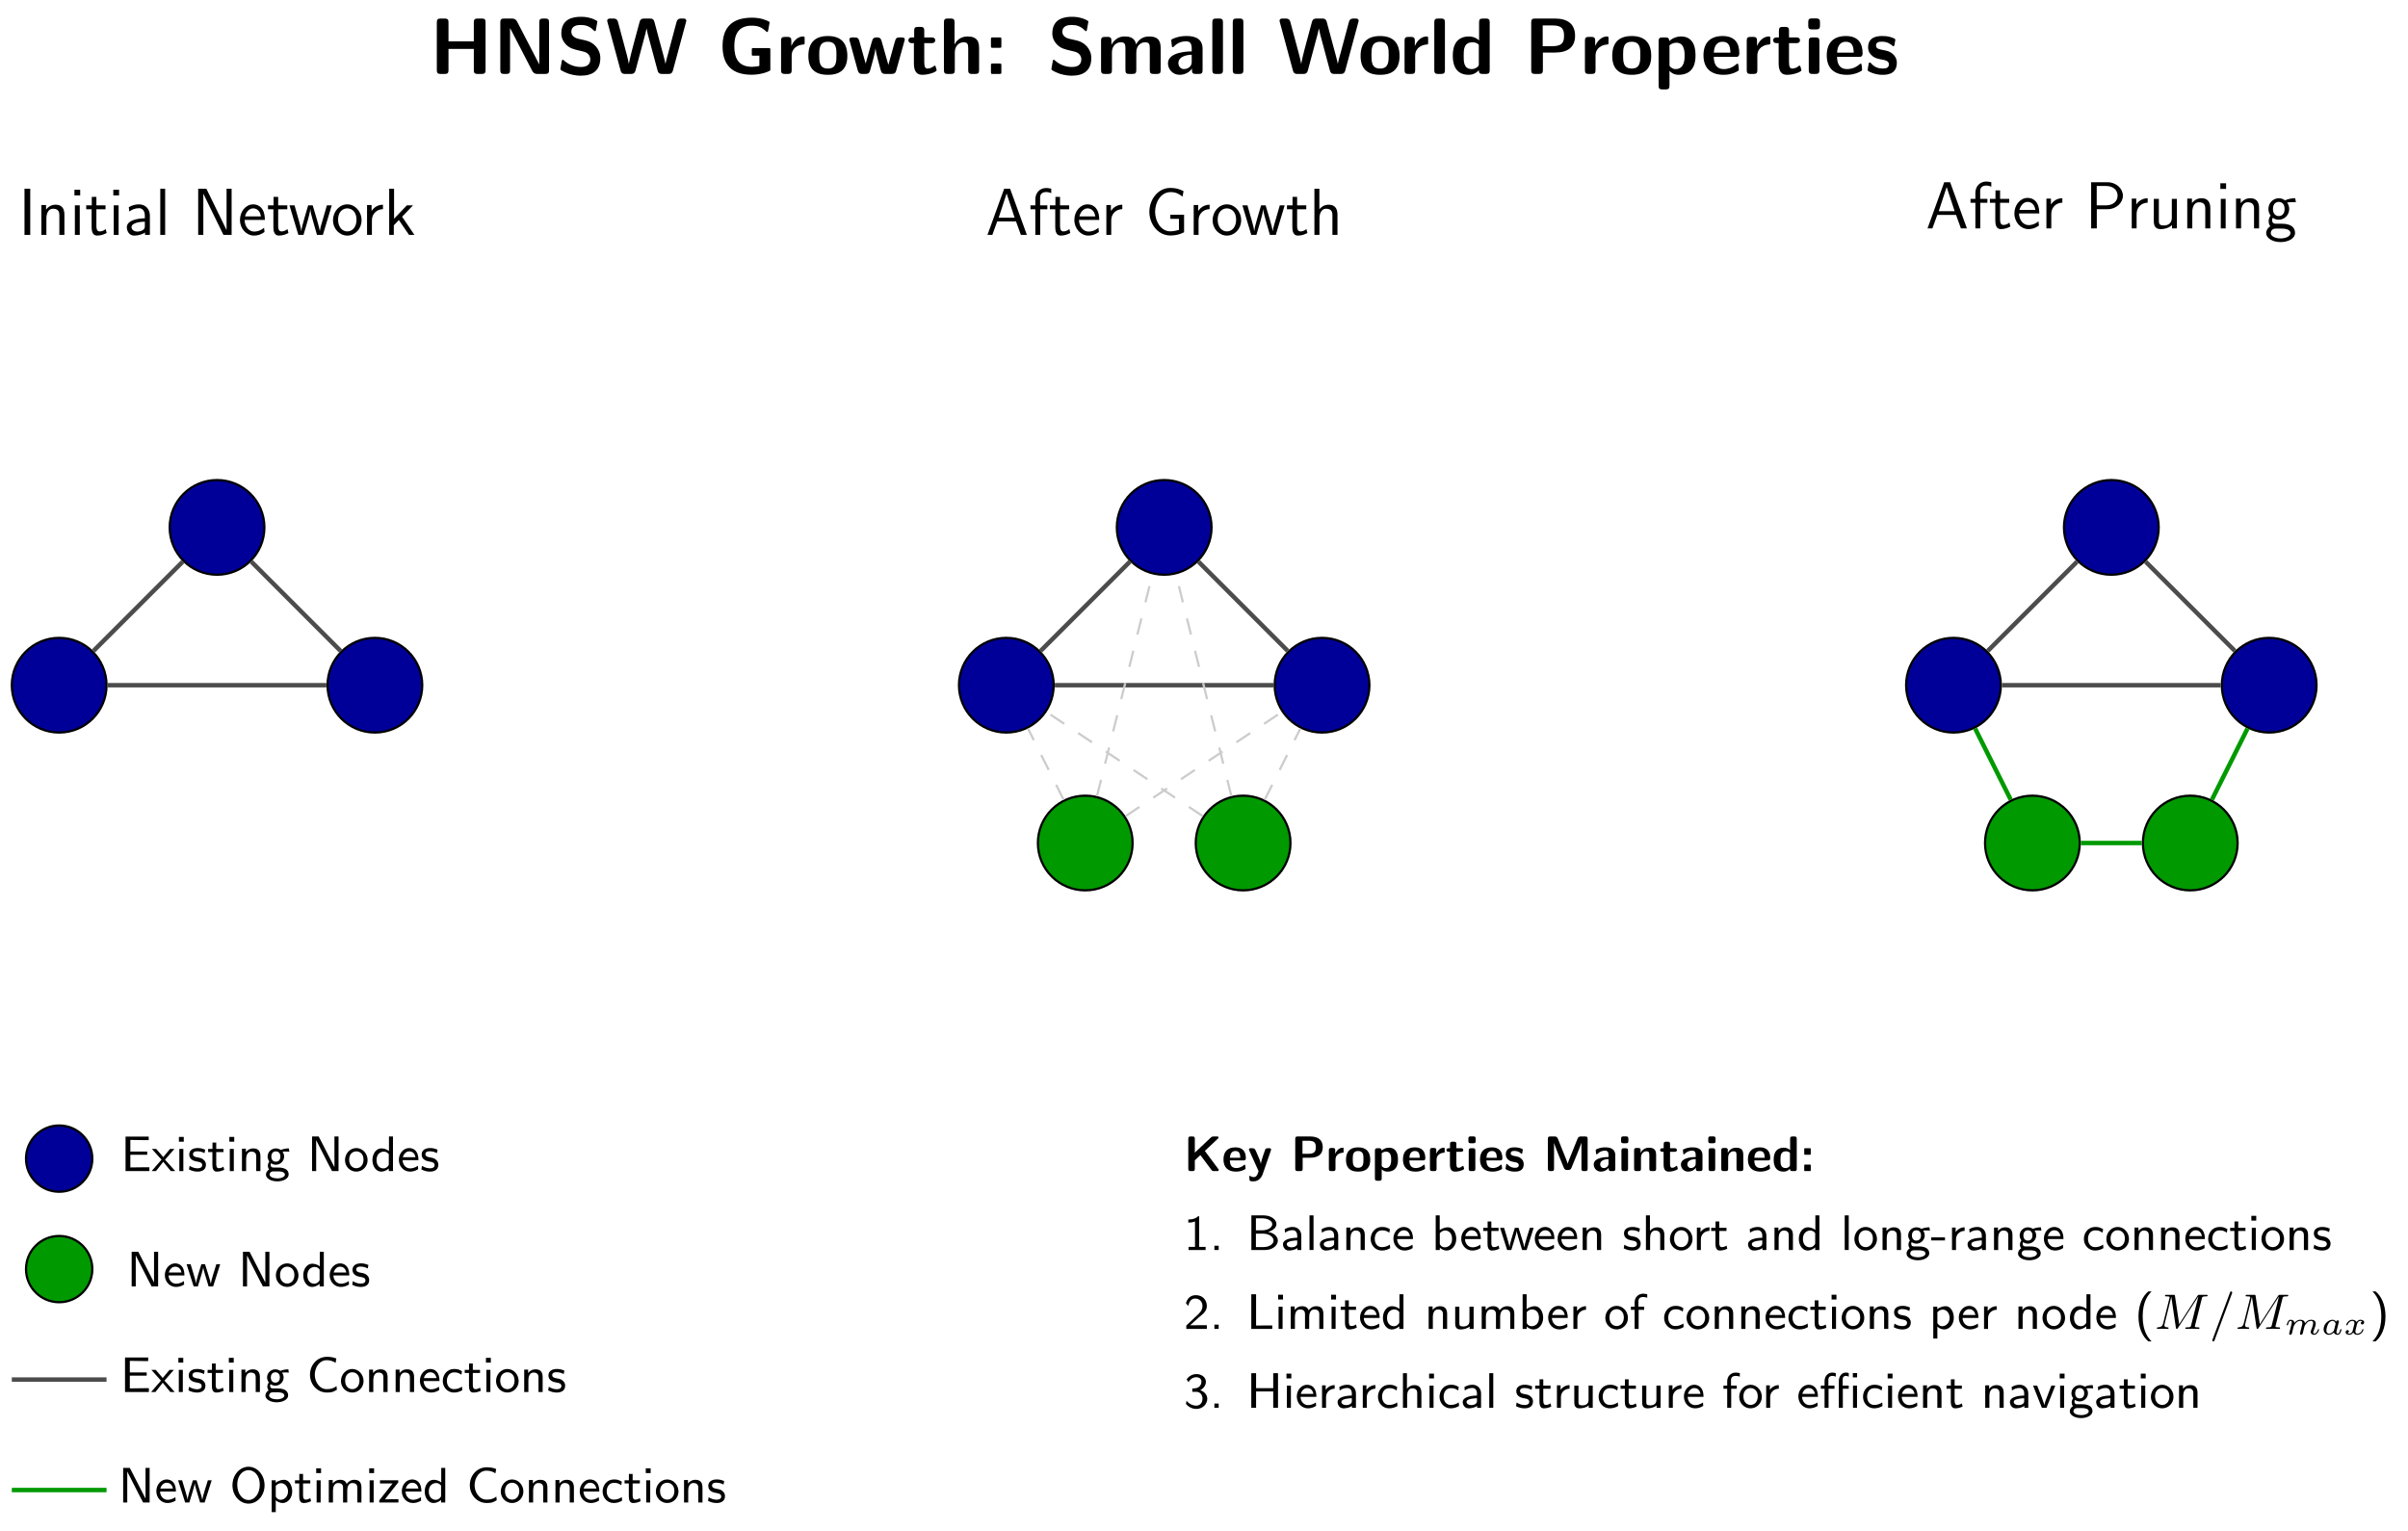 <?xml version="1.0" encoding="UTF-8"?>
<svg xmlns="http://www.w3.org/2000/svg" xmlns:xlink="http://www.w3.org/1999/xlink" width="432.408pt" height="274.955pt" viewBox="0 0 432.408 274.955" version="1.1">
<defs>
<g>
<symbol overflow="visible" id="glyph0-0">
<path style="stroke:none;" d=""/>
</symbol>
<symbol overflow="visible" id="glyph0-1">
<path style="stroke:none;" d="M 10.062 -9.266 C 10.062 -9.719 9.969 -9.953 9.375 -9.953 L 8.656 -9.953 C 8.109 -9.953 7.953 -9.766 7.953 -9.266 L 7.953 -5.859 L 3.406 -5.859 L 3.406 -9.266 C 3.406 -9.719 3.312 -9.953 2.719 -9.953 L 2 -9.953 C 1.484 -9.953 1.312 -9.797 1.312 -9.266 L 1.312 -0.688 C 1.312 -0.172 1.469 0 2 0 L 2.719 0 C 3.266 0 3.406 -0.188 3.406 -0.688 L 3.406 -4.5 L 7.953 -4.5 L 7.953 -0.688 C 7.953 -0.234 8.062 0 8.656 0 L 9.375 0 C 9.922 0 10.062 -0.188 10.062 -0.688 Z M 10.062 -9.266 "/>
</symbol>
<symbol overflow="visible" id="glyph0-2">
<path style="stroke:none;" d="M 4.344 -9.375 C 4.047 -9.953 3.609 -9.953 3.328 -9.953 L 2 -9.953 C 1.484 -9.953 1.312 -9.797 1.312 -9.266 L 1.312 -0.688 C 1.312 -0.172 1.469 0 2 0 L 2.375 0 C 2.922 0 3.062 -0.188 3.062 -0.688 L 3.062 -8.219 L 3.078 -8.219 L 7.031 -0.578 C 7.328 0 7.766 0 8.047 0 L 9.375 0 C 9.922 0 10.062 -0.188 10.062 -0.688 L 10.062 -9.266 C 10.062 -9.719 9.969 -9.953 9.375 -9.953 L 9 -9.953 C 8.453 -9.953 8.312 -9.766 8.312 -9.266 L 8.312 -1.734 L 8.297 -1.734 Z M 4.344 -9.375 "/>
</symbol>
<symbol overflow="visible" id="glyph0-3">
<path style="stroke:none;" d="M 3.875 -6.328 C 3.562 -6.391 2.672 -6.734 2.672 -7.547 C 2.672 -8.766 3.891 -8.797 4.375 -8.797 C 5.172 -8.797 5.891 -8.609 6.594 -7.922 C 6.828 -7.703 6.844 -7.688 6.906 -7.688 C 6.984 -7.688 7.062 -7.734 7.094 -7.953 L 7.312 -9.188 C 7.344 -9.312 7.344 -9.344 7.344 -9.375 C 7.344 -9.5 7.328 -9.516 6.969 -9.703 C 5.953 -10.203 5.109 -10.266 4.375 -10.266 C 3.094 -10.266 0.875 -9.969 0.875 -7.281 C 0.875 -6.266 1.406 -5.609 1.672 -5.328 C 2.406 -4.578 3.078 -4.438 4.203 -4.172 C 5 -3.984 5.328 -3.922 5.641 -3.625 C 5.781 -3.484 6.078 -3.188 6.078 -2.641 C 6.078 -1.297 4.844 -1.25 4.375 -1.25 C 3.172 -1.25 2.125 -1.734 1.406 -2.375 C 1.234 -2.547 1.203 -2.547 1.141 -2.547 C 1.062 -2.547 0.984 -2.516 0.953 -2.297 L 0.734 -1.047 C 0.703 -0.938 0.703 -0.906 0.703 -0.859 C 0.703 -0.562 2.188 -0.047 2.266 -0.016 C 3.234 0.281 4 0.312 4.375 0.312 C 6.531 0.312 7.875 -0.641 7.875 -2.875 C 7.875 -4.469 6.688 -5.688 5.25 -6.016 Z M 3.875 -6.328 "/>
</symbol>
<symbol overflow="visible" id="glyph0-4">
<path style="stroke:none;" d="M 14.484 -9.266 C 14.547 -9.469 14.547 -9.531 14.547 -9.531 C 14.547 -9.953 14.156 -9.953 13.953 -9.953 L 13.656 -9.953 C 13.375 -9.953 12.969 -9.953 12.797 -9.328 L 11.281 -3.672 C 11.078 -2.938 10.938 -2.469 10.812 -1.844 L 10.797 -1.844 C 10.734 -2.219 10.734 -2.25 10.391 -3.516 L 8.828 -9.328 C 8.672 -9.891 8.391 -9.953 7.969 -9.953 L 7.031 -9.953 C 6.734 -9.953 6.328 -9.953 6.156 -9.328 L 4.891 -4.625 L 4.531 -3.203 C 4.375 -2.531 4.266 -2.062 4.234 -1.844 L 4.219 -1.844 C 4.109 -2.578 3.766 -3.844 3.516 -4.75 L 2.281 -9.344 C 2.109 -9.953 1.688 -9.953 1.422 -9.953 L 0.938 -9.953 C 0.734 -9.953 0.344 -9.953 0.344 -9.531 C 0.344 -9.531 0.344 -9.469 0.406 -9.266 L 2.75 -0.609 C 2.906 0 3.312 0 3.609 0 L 4.562 0 C 4.859 0 5.266 0 5.438 -0.656 L 6.938 -6.266 C 7.156 -7.047 7.266 -7.438 7.406 -8.141 L 7.422 -8.141 C 7.594 -7.297 7.672 -6.938 7.938 -6.016 L 9.391 -0.609 C 9.547 0 9.953 0 10.234 0 L 11.281 0 C 11.578 0 11.984 0 12.141 -0.609 Z M 14.484 -9.266 "/>
</symbol>
<symbol overflow="visible" id="glyph0-5">
<path style="stroke:none;" d="M 9.469 -4.453 C 9.469 -4.516 9.422 -4.641 9.297 -4.641 L 6.359 -4.641 C 6.234 -4.641 6.141 -4.625 6.141 -4.453 L 6.141 -3.422 C 6.141 -3.344 6.203 -3.281 6.297 -3.281 L 7.5 -3.281 L 7.5 -1.453 C 7.375 -1.359 6.406 -1.281 6.203 -1.281 C 3.781 -1.281 3 -2.781 3 -4.984 C 3 -7.125 3.766 -8.672 6.109 -8.672 C 7.328 -8.672 7.922 -8.375 8.766 -7.594 C 8.812 -7.547 8.844 -7.531 8.891 -7.531 C 8.969 -7.531 9.031 -7.594 9.062 -7.719 L 9.328 -9.188 C 9.344 -9.25 9.359 -9.344 9.219 -9.406 C 8.797 -9.641 7.734 -10.109 6.203 -10.109 C 2.391 -10.109 0.891 -8.172 0.891 -4.984 C 0.891 -1.453 2.766 0.141 6.109 0.141 C 7.625 0.141 9.062 -0.328 9.469 -0.656 Z M 9.469 -4.453 "/>
</symbol>
<symbol overflow="visible" id="glyph0-6">
<path style="stroke:none;" d="M 2.781 -3.297 C 2.781 -4.656 3.922 -5.219 4.812 -5.281 C 5.078 -5.297 5.109 -5.297 5.109 -5.672 L 5.109 -6.344 C 5.109 -6.625 5.109 -6.734 4.844 -6.734 C 4.453 -6.734 3.406 -6.578 2.719 -5.031 L 2.719 -5.969 C 2.719 -6.422 2.609 -6.656 2.016 -6.656 L 1.562 -6.656 C 1.047 -6.656 0.875 -6.5 0.875 -5.969 L 0.875 -0.688 C 0.875 -0.172 1.031 0 1.562 0 L 2.094 0 C 2.641 0 2.781 -0.188 2.781 -0.688 Z M 2.781 -3.297 "/>
</symbol>
<symbol overflow="visible" id="glyph0-7">
<path style="stroke:none;" d="M 7.438 -3.234 C 7.438 -5.578 6.281 -6.812 3.938 -6.812 C 1.547 -6.812 0.438 -5.531 0.438 -3.234 C 0.438 -0.891 1.672 0.156 3.938 0.156 C 6.188 0.156 7.438 -0.875 7.438 -3.234 Z M 3.938 -0.969 C 2.391 -0.969 2.391 -2.25 2.391 -3.406 C 2.391 -4.5 2.391 -5.781 3.938 -5.781 C 5.484 -5.781 5.484 -4.516 5.484 -3.406 C 5.484 -2.266 5.484 -0.969 3.938 -0.969 Z M 3.938 -0.969 "/>
</symbol>
<symbol overflow="visible" id="glyph0-8">
<path style="stroke:none;" d="M 10.312 -6.172 C 10.266 -6.562 10.016 -6.562 9.562 -6.562 C 8.891 -6.562 8.719 -6.531 8.516 -5.781 C 8.203 -4.672 7.578 -2.438 7.359 -1.625 L 6.141 -5.922 C 6.047 -6.234 5.953 -6.562 5.297 -6.562 C 5.078 -6.562 4.75 -6.562 4.547 -6.234 C 4.422 -6.031 3.781 -3.547 3.281 -1.859 L 2.141 -5.922 C 2 -6.406 1.844 -6.562 1.25 -6.562 L 0.969 -6.562 C 0.688 -6.562 0.391 -6.562 0.344 -6.172 L 1.859 -0.656 C 2.047 0 2.422 0 2.781 0 L 3.188 0 C 3.859 0 3.969 -0.219 4.125 -0.781 C 4.453 -1.984 4.984 -3.781 5.031 -4.531 L 5.047 -4.547 C 5.141 -3.734 5.766 -1.469 5.953 -0.781 C 6.109 -0.266 6.188 0 6.906 0 L 7.875 0 C 8.484 0 8.641 -0.172 8.781 -0.656 Z M 10.312 -6.172 "/>
</symbol>
<symbol overflow="visible" id="glyph0-9">
<path style="stroke:none;" d="M 3.125 -5.531 L 4.406 -5.531 C 4.578 -5.531 5.094 -5.531 5.094 -6.047 C 5.094 -6.562 4.578 -6.562 4.406 -6.562 L 3.125 -6.562 L 3.125 -7.766 C 3.125 -8.219 3.031 -8.453 2.438 -8.453 L 2 -8.453 C 1.484 -8.453 1.312 -8.297 1.312 -7.766 L 1.312 -6.562 L 0.969 -6.562 C 0.812 -6.562 0.281 -6.562 0.281 -6.047 C 0.281 -5.531 0.797 -5.531 0.969 -5.531 L 1.266 -5.531 L 1.266 -1.906 C 1.266 -0.453 1.781 0.156 2.766 0.156 C 2.891 0.156 3.531 0.156 4.281 -0.078 C 4.516 -0.141 5.344 -0.406 5.344 -0.672 C 5.344 -0.719 5.328 -0.812 5.234 -1.125 C 5.156 -1.406 5.141 -1.484 5 -1.484 C 4.938 -1.484 4.922 -1.484 4.828 -1.391 C 4.672 -1.281 4.281 -0.969 3.688 -0.969 C 3.344 -0.969 3.125 -1.203 3.125 -2.156 Z M 3.125 -5.531 "/>
</symbol>
<symbol overflow="visible" id="glyph0-10">
<path style="stroke:none;" d="M 7.172 -4.656 C 7.172 -6.141 6.547 -6.734 5.078 -6.734 C 3.641 -6.734 2.984 -5.734 2.781 -5.328 L 2.766 -5.328 L 2.766 -9.266 C 2.766 -9.719 2.672 -9.953 2.078 -9.953 L 1.547 -9.953 C 1.031 -9.953 0.859 -9.797 0.859 -9.266 L 0.859 -0.688 C 0.859 -0.172 1.016 0 1.547 0 L 2.125 0 C 2.672 0 2.812 -0.188 2.812 -0.688 L 2.812 -3.859 C 2.812 -5.109 3.641 -5.688 4.391 -5.688 C 5.078 -5.688 5.219 -5.359 5.219 -4.641 L 5.219 -0.688 C 5.219 -0.234 5.328 0 5.906 0 L 6.484 0 C 7.031 0 7.172 -0.188 7.172 -0.688 Z M 7.172 -4.656 "/>
</symbol>
<symbol overflow="visible" id="glyph0-11">
<path style="stroke:none;" d="M 3.125 -6.188 C 3.125 -6.562 3.109 -6.562 2.734 -6.562 L 1.641 -6.562 C 1.266 -6.562 1.25 -6.562 1.25 -6.188 L 1.25 -5.078 C 1.25 -4.703 1.266 -4.688 1.641 -4.688 L 2.734 -4.688 C 3.109 -4.688 3.125 -4.703 3.125 -5.078 Z M 1.25 -0.391 C 1.25 -0.016 1.266 0 1.641 0 L 2.734 0 C 3.109 0 3.125 -0.016 3.125 -0.391 L 3.125 -1.484 C 3.125 -1.859 3.109 -1.875 2.734 -1.875 L 1.641 -1.875 C 1.266 -1.875 1.25 -1.859 1.25 -1.484 Z M 1.25 -0.391 "/>
</symbol>
<symbol overflow="visible" id="glyph0-12">
<path style="stroke:none;" d="M 11.562 -4.656 C 11.562 -6.141 10.938 -6.734 9.469 -6.734 C 8.453 -6.734 7.656 -6.25 7.141 -5.312 C 6.906 -6.688 5.688 -6.734 5.094 -6.734 C 4.812 -6.734 4.219 -6.734 3.578 -6.25 C 3.125 -5.922 2.844 -5.469 2.734 -5.25 L 2.719 -5.25 L 2.719 -5.969 C 2.719 -6.422 2.625 -6.656 2.031 -6.656 L 1.547 -6.656 C 1.031 -6.656 0.859 -6.5 0.859 -5.969 L 0.859 -0.688 C 0.859 -0.172 1.016 0 1.547 0 L 2.125 0 C 2.672 0 2.812 -0.188 2.812 -0.688 L 2.812 -3.859 C 2.812 -5.156 3.688 -5.688 4.391 -5.688 C 5.078 -5.688 5.234 -5.391 5.234 -4.641 L 5.234 -0.688 C 5.234 -0.172 5.391 0 5.922 0 L 6.5 0 C 7.047 0 7.188 -0.188 7.188 -0.688 L 7.188 -3.859 C 7.188 -5.156 8.062 -5.688 8.766 -5.688 C 9.453 -5.688 9.609 -5.391 9.609 -4.641 L 9.609 -0.688 C 9.609 -0.172 9.766 0 10.297 0 L 10.875 0 C 11.422 0 11.562 -0.188 11.562 -0.688 Z M 11.562 -4.656 "/>
</symbol>
<symbol overflow="visible" id="glyph0-13">
<path style="stroke:none;" d="M 6.656 -4.531 C 6.656 -6.797 4.469 -6.812 3.766 -6.812 C 3.078 -6.812 2.359 -6.75 1.406 -6.359 C 1.109 -6.219 1.031 -6.188 1.031 -6.031 C 1.031 -5.922 1.125 -5.094 1.141 -4.984 C 1.141 -4.891 1.219 -4.812 1.312 -4.812 C 1.391 -4.812 1.438 -4.859 1.484 -4.906 C 2.094 -5.547 2.812 -5.859 3.703 -5.859 C 4.469 -5.859 4.703 -5.391 4.703 -4.547 L 4.703 -4.047 C 4.203 -4.047 0.438 -4.016 0.438 -1.906 C 0.438 -0.906 1.25 0.156 2.516 0.156 C 3 0.156 4.078 0.016 4.75 -0.969 L 4.75 -0.688 C 4.75 -0.234 4.844 0 5.438 0 L 5.969 0 C 6.516 0 6.656 -0.188 6.656 -0.688 Z M 4.703 -2.203 C 4.703 -0.875 3.344 -0.875 3.297 -0.875 C 2.703 -0.875 2.312 -1.391 2.312 -1.938 C 2.312 -3.344 4.297 -3.438 4.703 -3.453 Z M 4.703 -2.203 "/>
</symbol>
<symbol overflow="visible" id="glyph0-14">
<path style="stroke:none;" d="M 2.781 -9.266 C 2.781 -9.719 2.688 -9.953 2.094 -9.953 L 1.562 -9.953 C 1.047 -9.953 0.875 -9.797 0.875 -9.266 L 0.875 -0.688 C 0.875 -0.172 1.031 0 1.562 0 L 2.094 0 C 2.641 0 2.781 -0.188 2.781 -0.688 Z M 2.781 -9.266 "/>
</symbol>
<symbol overflow="visible" id="glyph0-15">
<path style="stroke:none;" d="M 7.156 -9.266 C 7.156 -9.719 7.062 -9.953 6.469 -9.953 L 5.938 -9.953 C 5.391 -9.953 5.25 -9.766 5.25 -9.266 L 5.25 -6.016 C 4.609 -6.625 3.891 -6.734 3.438 -6.734 C 0.531 -6.734 0.531 -3.969 0.531 -3.266 C 0.531 -2.609 0.531 0.156 3.375 0.156 C 3.969 0.156 4.594 -0.016 5.203 -0.672 C 5.203 -0.141 5.406 0 5.891 0 L 6.469 0 C 7.016 0 7.156 -0.188 7.156 -0.688 Z M 5.203 -1.797 C 5.203 -1.547 5.203 -1.422 4.797 -1.141 C 4.438 -0.906 4.109 -0.875 3.938 -0.875 C 2.484 -0.875 2.484 -2.188 2.484 -3.266 C 2.484 -4.344 2.484 -5.688 4.094 -5.688 C 4.5 -5.688 4.891 -5.547 5.203 -5.25 Z M 5.203 -1.797 "/>
</symbol>
<symbol overflow="visible" id="glyph0-16">
<path style="stroke:none;" d="M 3.406 -3.844 L 5.594 -3.844 C 7.844 -3.844 9.188 -4.797 9.188 -6.859 C 9.188 -9.016 7.781 -9.953 5.578 -9.953 L 2 -9.953 C 1.484 -9.953 1.312 -9.797 1.312 -9.266 L 1.312 -0.688 C 1.312 -0.172 1.469 0 2 0 L 2.719 0 C 3.266 0 3.406 -0.188 3.406 -0.688 Z M 5.141 -8.719 C 7.016 -8.719 7.203 -7.859 7.203 -6.859 C 7.203 -5.891 7.047 -4.984 5.125 -4.984 L 3.375 -4.984 L 3.375 -8.719 Z M 5.141 -8.719 "/>
</symbol>
<symbol overflow="visible" id="glyph0-17">
<path style="stroke:none;" d="M 2.828 -0.562 C 3.469 0.156 4.266 0.156 4.453 0.156 C 7.5 0.156 7.5 -2.594 7.5 -3.312 C 7.5 -4.016 7.5 -6.734 4.906 -6.734 C 4.062 -6.734 3.297 -6.391 2.781 -5.891 C 2.781 -6.422 2.578 -6.562 2.094 -6.562 L 1.562 -6.562 C 1.047 -6.562 0.875 -6.406 0.875 -5.875 L 0.875 2.094 C 0.875 2.609 1.031 2.781 1.562 2.781 L 2.141 2.781 C 2.688 2.781 2.828 2.594 2.828 2.094 Z M 2.828 -5.141 C 2.984 -5.281 3.453 -5.609 4.078 -5.609 C 5.531 -5.609 5.547 -3.922 5.547 -3.281 C 5.547 -2.719 5.547 -0.875 3.938 -0.875 C 3.594 -0.875 3.344 -0.984 3.172 -1.125 C 2.828 -1.359 2.828 -1.438 2.828 -1.688 Z M 2.828 -5.141 "/>
</symbol>
<symbol overflow="visible" id="glyph0-18">
<path style="stroke:none;" d="M 6.188 -3.062 C 6.516 -3.062 6.875 -3.078 6.875 -3.734 C 6.875 -5.578 6.016 -6.812 3.875 -6.812 C 1.578 -6.812 0.438 -5.516 0.438 -3.344 C 0.438 -0.984 1.812 0.156 4.062 0.156 C 4.609 0.156 5.422 0.094 6.375 -0.391 C 6.688 -0.547 6.781 -0.594 6.781 -0.766 C 6.781 -0.859 6.734 -1.281 6.734 -1.391 C 6.672 -1.844 6.656 -1.844 6.531 -1.844 C 6.469 -1.844 6.438 -1.844 6.281 -1.703 C 5.438 -0.969 4.578 -0.875 4.109 -0.875 C 2.5 -0.875 2.328 -2.156 2.281 -3.062 Z M 2.297 -3.828 C 2.344 -4.703 2.625 -5.781 3.875 -5.781 C 5.016 -5.781 5.234 -4.953 5.281 -3.828 Z M 2.297 -3.828 "/>
</symbol>
<symbol overflow="visible" id="glyph0-19">
<path style="stroke:none;" d="M 1.469 -9.969 C 1 -9.969 0.781 -9.891 0.781 -9.312 L 0.781 -8.656 C 0.781 -8.188 0.922 -8 1.453 -8 L 2.188 -8 C 2.891 -8 2.891 -8.312 2.891 -8.984 C 2.891 -9.672 2.891 -9.969 2.188 -9.969 Z M 2.781 -5.875 C 2.781 -6.344 2.688 -6.562 2.094 -6.562 L 1.562 -6.562 C 1.047 -6.562 0.875 -6.406 0.875 -5.875 L 0.875 -0.688 C 0.875 -0.172 1.031 0 1.562 0 L 2.094 0 C 2.641 0 2.781 -0.188 2.781 -0.688 Z M 2.781 -5.875 "/>
</symbol>
<symbol overflow="visible" id="glyph0-20">
<path style="stroke:none;" d="M 5.688 -2.016 C 5.688 -2.828 5.25 -3.328 4.984 -3.562 C 4.422 -4.078 3.922 -4.156 3.312 -4.281 C 2.531 -4.422 1.953 -4.531 1.953 -5.094 C 1.953 -5.688 2.422 -5.797 2.984 -5.797 C 3.938 -5.797 4.453 -5.438 4.828 -5.125 C 4.984 -4.984 5 -4.984 5.062 -4.984 C 5.203 -4.984 5.234 -5.109 5.25 -5.156 C 5.281 -5.281 5.422 -6.078 5.422 -6.156 C 5.422 -6.391 4.656 -6.578 4.5 -6.641 C 3.938 -6.797 3.469 -6.812 3.094 -6.812 C 2.453 -6.812 0.531 -6.812 0.531 -4.766 C 0.531 -4.062 0.844 -3.625 1.234 -3.281 C 1.734 -2.828 2.297 -2.719 3.109 -2.562 C 3.531 -2.5 4.266 -2.359 4.266 -1.734 C 4.266 -1.062 3.703 -0.969 3.141 -0.969 C 2.516 -0.969 1.703 -1.141 1.031 -1.953 C 0.969 -2.016 0.922 -2.062 0.828 -2.062 C 0.688 -2.062 0.656 -1.938 0.641 -1.844 C 0.609 -1.656 0.438 -0.828 0.438 -0.688 C 0.438 -0.438 1.5 -0.094 1.516 -0.094 C 2.312 0.156 2.891 0.156 3.141 0.156 C 3.875 0.156 5.688 0.094 5.688 -2.016 Z M 5.688 -2.016 "/>
</symbol>
<symbol overflow="visible" id="glyph1-0">
<path style="stroke:none;" d=""/>
</symbol>
<symbol overflow="visible" id="glyph1-1">
<path style="stroke:none;" d="M 2.109 -8.297 L 1.078 -8.297 L 1.078 0 L 2.109 0 Z M 2.109 -8.297 "/>
</symbol>
<symbol overflow="visible" id="glyph1-2">
<path style="stroke:none;" d="M 5.062 -3.594 C 5.062 -4.328 4.906 -5.422 3.469 -5.422 C 2.797 -5.422 2.219 -5.125 1.766 -4.547 L 1.766 -5.359 L 0.922 -5.359 L 0.922 0 L 1.828 0 L 1.828 -2.969 C 1.828 -3.719 2.109 -4.703 3.016 -4.703 C 4.125 -4.703 4.156 -3.938 4.156 -3.516 L 4.156 0 L 5.062 0 Z M 5.062 -3.594 "/>
</symbol>
<symbol overflow="visible" id="glyph1-3">
<path style="stroke:none;" d="M 1.891 -8.109 L 0.859 -8.109 L 0.859 -7.094 L 1.891 -7.094 Z M 1.812 -5.312 L 0.938 -5.312 L 0.938 0 L 1.812 0 Z M 1.812 -5.312 "/>
</symbol>
<symbol overflow="visible" id="glyph1-4">
<path style="stroke:none;" d="M 2.047 -4.609 L 3.688 -4.609 L 3.688 -5.312 L 2.047 -5.312 L 2.047 -6.828 L 1.219 -6.828 L 1.219 -5.312 L 0.219 -5.312 L 0.219 -4.609 L 1.188 -4.609 L 1.188 -1.406 C 1.188 -0.703 1.344 0.125 2.172 0.125 C 2.969 0.125 3.531 -0.156 3.891 -0.344 L 3.719 -1.047 C 3.297 -0.672 2.859 -0.625 2.641 -0.625 C 2.109 -0.625 2.047 -1.188 2.047 -1.609 Z M 2.047 -4.609 "/>
</symbol>
<symbol overflow="visible" id="glyph1-5">
<path style="stroke:none;" d="M 4.672 -3.5 C 4.672 -4.656 3.844 -5.484 2.734 -5.484 C 2.016 -5.484 1.484 -5.312 0.891 -4.984 L 0.969 -4.203 C 1.5 -4.578 2.047 -4.797 2.734 -4.797 C 3.281 -4.797 3.766 -4.344 3.766 -3.484 L 3.766 -2.984 C 3.234 -2.969 2.516 -2.922 1.797 -2.688 C 0.984 -2.422 0.531 -1.969 0.531 -1.375 C 0.531 -0.844 0.844 0.125 1.859 0.125 C 2.516 0.125 3.344 -0.078 3.797 -0.438 L 3.797 0 L 4.672 0 Z M 3.766 -1.609 C 3.766 -1.359 3.766 -1.078 3.375 -0.844 C 3.047 -0.641 2.641 -0.594 2.469 -0.594 C 1.812 -0.594 1.375 -0.938 1.375 -1.391 C 1.375 -2.203 3.031 -2.375 3.766 -2.375 Z M 3.766 -1.609 "/>
</symbol>
<symbol overflow="visible" id="glyph1-6">
<path style="stroke:none;" d="M 1.812 -8.297 L 0.938 -8.297 L 0.938 0 L 1.812 0 Z M 1.812 -8.297 "/>
</symbol>
<symbol overflow="visible" id="glyph1-7">
<path style="stroke:none;" d="M 2.562 -8.297 L 1.094 -8.297 L 1.094 0 L 2.016 0 L 2.016 -7.406 C 2.125 -7.172 2.75 -5.875 2.984 -5.406 L 5.625 0 L 7.094 0 L 7.094 -8.297 L 6.188 -8.297 L 6.188 -0.891 L 6.172 -0.891 C 6.062 -1.125 5.438 -2.422 5.203 -2.891 Z M 2.562 -8.297 "/>
</symbol>
<symbol overflow="visible" id="glyph1-8">
<path style="stroke:none;" d="M 4.859 -2.688 C 4.859 -3.203 4.812 -3.938 4.438 -4.562 C 3.938 -5.391 3.109 -5.484 2.766 -5.484 C 1.469 -5.484 0.391 -4.25 0.391 -2.688 C 0.391 -1.109 1.547 0.125 2.922 0.125 C 3.484 0.125 4.141 -0.031 4.797 -0.516 C 4.797 -0.562 4.75 -0.938 4.75 -0.953 C 4.75 -0.969 4.719 -1.234 4.719 -1.281 C 4.016 -0.688 3.312 -0.594 2.953 -0.594 C 2.031 -0.594 1.25 -1.422 1.219 -2.688 Z M 1.297 -3.328 C 1.5 -4.141 2.062 -4.766 2.766 -4.766 C 3.125 -4.766 3.953 -4.609 4.156 -3.328 Z M 1.297 -3.328 "/>
</symbol>
<symbol overflow="visible" id="glyph1-9">
<path style="stroke:none;" d="M 7.766 -5.312 L 6.891 -5.312 L 6.188 -2.875 C 6.016 -2.312 5.672 -1.188 5.625 -0.672 C 5.578 -0.953 5.391 -1.75 5.141 -2.609 L 4.344 -5.312 L 3.531 -5.312 L 2.844 -2.969 C 2.625 -2.219 2.344 -1.188 2.312 -0.688 L 2.297 -0.688 C 2.281 -0.922 2.156 -1.547 1.922 -2.359 L 1.078 -5.312 L 0.172 -5.312 L 1.766 0 L 2.688 0 C 3.141 -1.5 3.844 -3.781 3.906 -4.609 L 3.922 -4.609 C 3.938 -4.125 4.188 -3.266 4.266 -2.984 L 5.109 0 L 6.172 0 Z M 7.766 -5.312 "/>
</symbol>
<symbol overflow="visible" id="glyph1-10">
<path style="stroke:none;" d="M 5.484 -2.625 C 5.484 -4.25 4.297 -5.484 2.922 -5.484 C 1.516 -5.484 0.359 -4.219 0.359 -2.625 C 0.359 -1.062 1.547 0.125 2.922 0.125 C 4.328 0.125 5.484 -1.094 5.484 -2.625 Z M 2.922 -0.625 C 2.062 -0.625 1.266 -1.344 1.266 -2.75 C 1.266 -4.203 2.156 -4.766 2.922 -4.766 C 3.734 -4.766 4.578 -4.141 4.578 -2.75 C 4.578 -1.281 3.734 -0.625 2.922 -0.625 Z M 2.922 -0.625 "/>
</symbol>
<symbol overflow="visible" id="glyph1-11">
<path style="stroke:none;" d="M 1.812 -2.625 C 1.812 -3.828 2.719 -4.609 3.797 -4.625 L 3.797 -5.422 C 2.719 -5.422 2.078 -4.781 1.75 -4.312 L 1.75 -5.359 L 0.938 -5.359 L 0.938 0 L 1.812 0 Z M 1.812 -2.625 "/>
</symbol>
<symbol overflow="visible" id="glyph1-12">
<path style="stroke:none;" d="M 3.25 -3.266 L 5.219 -5.312 L 4.109 -5.312 L 1.812 -2.906 L 1.812 -8.297 L 0.938 -8.297 L 0.938 0 L 1.766 0 L 1.766 -1.719 L 2.672 -2.672 L 4.5 0 L 5.469 0 Z M 3.25 -3.266 "/>
</symbol>
<symbol overflow="visible" id="glyph1-13">
<path style="stroke:none;" d="M 4.391 -8.297 L 3.328 -8.297 L 0.328 0 L 1.203 0 L 2.078 -2.422 L 5.453 -2.422 L 6.328 0 L 7.406 0 Z M 3.766 -7.438 L 5.203 -3.094 L 2.344 -3.094 Z M 3.766 -7.438 "/>
</symbol>
<symbol overflow="visible" id="glyph1-14">
<path style="stroke:none;" d="M 2.062 -4.609 L 3.344 -4.609 L 3.344 -5.312 L 2.047 -5.312 L 2.047 -6.734 C 2.047 -7.547 2.719 -7.703 3.125 -7.703 C 3.531 -7.703 3.906 -7.562 4.047 -7.5 L 4.047 -8.297 C 3.969 -8.312 3.578 -8.422 3.125 -8.422 C 2 -8.422 1.188 -7.547 1.188 -6.391 L 1.188 -5.312 L 0.312 -5.312 L 0.312 -4.609 L 1.188 -4.609 L 1.188 0 L 2.062 0 Z M 2.062 -4.609 "/>
</symbol>
<symbol overflow="visible" id="glyph1-15">
<path style="stroke:none;" d="M 7.016 -3.625 L 4.547 -3.625 L 4.547 -2.891 L 6.094 -2.891 L 6.094 -0.891 C 5.609 -0.766 5.109 -0.641 4.531 -0.641 C 2.812 -0.641 1.812 -2.5 1.812 -4.156 C 1.812 -5.766 2.766 -7.688 4.594 -7.688 C 5.5 -7.688 6.078 -7.406 6.734 -6.875 L 6.922 -7.859 C 6.125 -8.266 5.469 -8.438 4.547 -8.438 C 2.266 -8.438 0.781 -6.281 0.781 -4.156 C 0.781 -2.016 2.266 0.109 4.578 0.109 C 5.422 0.109 6.266 -0.078 7.016 -0.469 Z M 7.016 -3.625 "/>
</symbol>
<symbol overflow="visible" id="glyph1-16">
<path style="stroke:none;" d="M 5.062 -3.594 C 5.062 -4.328 4.906 -5.422 3.469 -5.422 C 2.641 -5.422 2.094 -4.953 1.812 -4.609 L 1.812 -8.297 L 0.922 -8.297 L 0.922 0 L 1.828 0 L 1.828 -2.969 C 1.828 -3.719 2.109 -4.703 3.016 -4.703 C 4.125 -4.703 4.156 -3.938 4.156 -3.516 L 4.156 0 L 5.062 0 Z M 5.062 -3.594 "/>
</symbol>
<symbol overflow="visible" id="glyph1-17">
<path style="stroke:none;" d="M 4 -3.453 C 5.656 -3.453 6.797 -4.641 6.797 -5.875 C 6.797 -7.141 5.625 -8.297 4 -8.297 L 1.094 -8.297 L 1.094 0 L 2.109 0 L 2.109 -3.453 Z M 3.75 -7.625 C 5.156 -7.625 5.844 -6.797 5.844 -5.891 C 5.844 -4.953 5.109 -4.141 3.75 -4.141 L 2.094 -4.141 L 2.094 -7.625 Z M 3.75 -7.625 "/>
</symbol>
<symbol overflow="visible" id="glyph1-18">
<path style="stroke:none;" d="M 5.062 -5.312 L 4.156 -5.312 L 4.156 -1.891 C 4.156 -0.984 3.531 -0.531 2.75 -0.531 C 1.906 -0.531 1.828 -0.844 1.828 -1.375 L 1.828 -5.312 L 0.922 -5.312 L 0.922 -1.328 C 0.922 -0.469 1.188 0.125 2.172 0.125 C 2.516 0.125 3.453 0.062 4.188 -0.594 L 4.188 0 L 5.062 0 Z M 5.062 -5.312 "/>
</symbol>
<symbol overflow="visible" id="glyph1-19">
<path style="stroke:none;" d="M 4.078 -4.703 C 4.078 -4.703 4.094 -4.688 4.109 -4.656 C 4.359 -4.688 4.625 -4.719 5.062 -4.719 C 5.109 -4.719 5.375 -4.719 5.672 -4.703 L 5.547 -5.422 C 5.312 -5.422 4.5 -5.422 3.719 -5.031 C 3.328 -5.359 2.844 -5.422 2.609 -5.422 C 1.562 -5.422 0.734 -4.547 0.734 -3.5 C 0.734 -3.078 0.859 -2.672 1.125 -2.312 C 0.844 -1.938 0.781 -1.578 0.781 -1.297 C 0.781 -0.844 0.938 -0.547 1.078 -0.391 C 0.469 0 0.328 0.516 0.328 0.844 C 0.328 1.719 1.453 2.453 2.922 2.453 C 4.375 2.453 5.516 1.75 5.516 0.844 C 5.516 -0.844 3.578 -0.844 3.094 -0.844 L 2.078 -0.844 C 1.906 -0.844 1.406 -0.844 1.406 -1.469 C 1.406 -1.734 1.453 -1.812 1.516 -1.906 C 1.719 -1.766 2.109 -1.562 2.594 -1.562 C 3.625 -1.562 4.469 -2.422 4.469 -3.5 C 4.469 -3.938 4.312 -4.375 4.062 -4.703 Z M 2.609 -2.219 C 2.078 -2.219 1.547 -2.578 1.547 -3.484 C 1.547 -4.547 2.219 -4.766 2.594 -4.766 C 3.125 -4.766 3.641 -4.406 3.641 -3.5 C 3.641 -2.438 2.969 -2.219 2.609 -2.219 Z M 3.109 0.031 C 3.375 0.031 4.688 0.031 4.688 0.844 C 4.688 1.406 3.859 1.797 2.922 1.797 C 2 1.797 1.156 1.422 1.156 0.844 C 1.156 0.797 1.156 0.031 2.062 0.031 Z M 3.109 0.031 "/>
</symbol>
<symbol overflow="visible" id="glyph2-0">
<path style="stroke:none;" d=""/>
</symbol>
<symbol overflow="visible" id="glyph2-1">
<path style="stroke:none;" d="M 4.75 -2.938 L 4.75 -3.516 L 1.719 -3.516 L 1.719 -5.594 L 2.047 -5.594 C 2.781 -5.594 3.516 -5.562 4.25 -5.562 L 5.016 -5.562 L 5.016 -6.203 L 0.859 -6.203 L 0.859 0 L 5.141 0 L 5.141 -0.688 L 4.25 -0.688 C 3.406 -0.688 2.562 -0.656 1.719 -0.656 L 1.719 -2.938 Z M 4.75 -2.938 "/>
</symbol>
<symbol overflow="visible" id="glyph2-2">
<path style="stroke:none;" d="M 2.406 -2.047 L 4.094 -3.984 L 3.312 -3.984 L 2.094 -2.516 L 0.828 -3.984 L 0.047 -3.984 L 1.781 -2.047 L 0 0 L 0.781 0 L 2.094 -1.672 L 3.453 0 L 4.25 0 Z M 2.406 -2.047 "/>
</symbol>
<symbol overflow="visible" id="glyph2-3">
<path style="stroke:none;" d="M 1.531 -6.141 L 0.656 -6.141 L 0.656 -5.281 L 1.531 -5.281 Z M 1.453 -3.984 L 0.734 -3.984 L 0.734 0 L 1.453 0 Z M 1.453 -3.984 "/>
</symbol>
<symbol overflow="visible" id="glyph2-4">
<path style="stroke:none;" d="M 3.172 -3.844 C 2.609 -4.094 2.203 -4.141 1.828 -4.141 C 1.625 -4.141 0.312 -4.141 0.312 -2.953 C 0.312 -2.516 0.562 -2.25 0.656 -2.156 C 1 -1.859 1.234 -1.812 1.844 -1.688 C 2.141 -1.641 2.641 -1.547 2.641 -1.078 C 2.641 -0.5 1.922 -0.5 1.797 -0.5 C 1.281 -0.5 0.766 -0.688 0.375 -0.953 L 0.266 -0.297 C 0.797 -0.016 1.344 0.094 1.797 0.094 C 2.391 0.094 3.312 -0.094 3.312 -1.156 C 3.312 -1.469 3.188 -1.781 2.875 -2.047 C 2.578 -2.312 2.312 -2.375 1.75 -2.469 C 1.422 -2.531 0.984 -2.625 0.984 -3.047 C 0.984 -3.562 1.609 -3.562 1.75 -3.562 C 2.406 -3.562 2.797 -3.359 3.047 -3.219 Z M 3.172 -3.844 "/>
</symbol>
<symbol overflow="visible" id="glyph2-5">
<path style="stroke:none;" d="M 1.625 -3.422 L 2.922 -3.422 L 2.922 -3.984 L 1.625 -3.984 L 1.625 -5.125 L 0.953 -5.125 L 0.953 -3.984 L 0.172 -3.984 L 0.172 -3.422 L 0.938 -3.422 L 0.938 -1.125 C 0.938 -0.594 1.047 0.094 1.703 0.094 C 2.094 0.094 2.562 0.016 3.062 -0.234 L 2.922 -0.797 C 2.688 -0.625 2.375 -0.516 2.094 -0.516 C 1.734 -0.516 1.625 -0.828 1.625 -1.297 Z M 1.625 -3.422 "/>
</symbol>
<symbol overflow="visible" id="glyph2-6">
<path style="stroke:none;" d="M 4.031 -2.656 C 4.031 -3.328 3.844 -4.078 2.766 -4.078 C 2.047 -4.078 1.625 -3.672 1.422 -3.406 L 1.422 -4.031 L 0.719 -4.031 L 0.719 0 L 1.469 0 L 1.469 -2.188 C 1.469 -2.781 1.703 -3.5 2.391 -3.5 C 3.281 -3.5 3.281 -2.859 3.281 -2.594 L 3.281 0 L 4.031 0 Z M 4.031 -2.656 "/>
</symbol>
<symbol overflow="visible" id="glyph2-7">
<path style="stroke:none;" d="M 4.375 -4.078 C 4.203 -4.078 3.594 -4.078 2.938 -3.797 C 2.797 -3.891 2.469 -4.078 2.047 -4.078 C 1.219 -4.078 0.562 -3.406 0.562 -2.625 C 0.562 -2.391 0.625 -2.062 0.875 -1.719 C 0.703 -1.484 0.609 -1.219 0.609 -0.969 C 0.609 -0.719 0.703 -0.469 0.828 -0.297 C 0.375 0 0.266 0.391 0.266 0.641 C 0.266 1.297 1.141 1.844 2.297 1.844 C 3.453 1.844 4.344 1.297 4.344 0.625 C 4.344 -0.625 2.859 -0.641 2.453 -0.641 L 1.625 -0.641 C 1.516 -0.641 1.109 -0.641 1.109 -1.109 C 1.109 -1.281 1.141 -1.344 1.188 -1.406 C 1.438 -1.25 1.734 -1.141 2.047 -1.141 C 2.875 -1.141 3.531 -1.828 3.531 -2.609 C 3.531 -2.922 3.438 -3.172 3.297 -3.406 C 3.25 -3.453 3.25 -3.469 3.25 -3.469 C 3.25 -3.516 3.688 -3.516 3.812 -3.516 C 3.891 -3.516 4.219 -3.516 4.469 -3.484 Z M 2.047 -1.688 C 1.625 -1.688 1.234 -1.953 1.234 -2.609 C 1.234 -3.344 1.688 -3.547 2.047 -3.547 C 2.453 -3.547 2.859 -3.281 2.859 -2.625 C 2.859 -1.891 2.406 -1.688 2.047 -1.688 Z M 2.453 0.047 C 2.641 0.047 3.672 0.047 3.672 0.641 C 3.672 1.031 3.016 1.312 2.312 1.312 C 1.609 1.312 0.922 1.047 0.922 0.625 C 0.922 0.609 0.922 0.047 1.609 0.047 Z M 2.453 0.047 "/>
</symbol>
<symbol overflow="visible" id="glyph2-8">
<path style="stroke:none;" d="M 2.516 -5.344 C 2.453 -5.484 2.344 -5.688 2.297 -5.766 C 2.25 -5.859 2.109 -6.125 2.062 -6.219 L 0.875 -6.219 L 0.875 0 L 1.609 0 L 1.609 -5.531 L 1.625 -5.531 L 3.984 -0.891 C 4.062 -0.75 4.172 -0.531 4.219 -0.469 C 4.266 -0.359 4.391 -0.094 4.453 0 L 5.625 0 L 5.625 -6.219 L 4.891 -6.219 L 4.891 -0.703 Z M 2.516 -5.344 "/>
</symbol>
<symbol overflow="visible" id="glyph2-9">
<path style="stroke:none;" d="M 4.328 -1.969 C 4.328 -3.141 3.438 -4.141 2.297 -4.141 C 1.188 -4.141 0.266 -3.172 0.266 -1.969 C 0.266 -0.797 1.203 0.094 2.297 0.094 C 3.406 0.094 4.328 -0.812 4.328 -1.969 Z M 2.312 -0.516 C 1.609 -0.516 1.016 -1.047 1.016 -2.062 C 1.016 -3.109 1.688 -3.547 2.297 -3.547 C 2.938 -3.547 3.594 -3.094 3.594 -2.062 C 3.594 -1.016 2.953 -0.516 2.312 -0.516 Z M 2.312 -0.516 "/>
</symbol>
<symbol overflow="visible" id="glyph2-10">
<path style="stroke:none;" d="M 4.016 -6.219 L 3.297 -6.219 L 3.297 -3.594 C 2.797 -4.016 2.219 -4.078 1.922 -4.078 C 1.016 -4.078 0.328 -3.141 0.328 -1.984 C 0.328 -0.828 1.016 0.094 1.891 0.094 C 2.156 0.094 2.719 0.031 3.266 -0.469 L 3.266 0 L 4.016 0 Z M 3.266 -1.266 C 3.266 -1.094 3.266 -1.078 3.172 -0.953 C 2.922 -0.625 2.625 -0.484 2.297 -0.484 C 1.719 -0.484 1.062 -0.906 1.062 -1.984 C 1.062 -3.125 1.828 -3.5 2.391 -3.5 C 2.812 -3.5 3.094 -3.266 3.266 -3.031 Z M 3.266 -1.266 "/>
</symbol>
<symbol overflow="visible" id="glyph2-11">
<path style="stroke:none;" d="M 3.828 -1.969 C 3.828 -2.25 3.828 -2.922 3.469 -3.469 C 3.094 -4.031 2.516 -4.141 2.172 -4.141 C 1.141 -4.141 0.312 -3.172 0.312 -2.031 C 0.312 -0.844 1.188 0.094 2.312 0.094 C 2.75 0.094 3.266 -0.016 3.781 -0.344 L 3.734 -0.953 C 3.172 -0.562 2.641 -0.484 2.328 -0.484 C 1.578 -0.484 1 -1.141 0.984 -1.969 Z M 1.031 -2.5 C 1.172 -3.062 1.609 -3.547 2.172 -3.547 C 2.516 -3.547 3.125 -3.406 3.297 -2.5 Z M 1.031 -2.5 "/>
</symbol>
<symbol overflow="visible" id="glyph2-12">
<path style="stroke:none;" d="M 6.156 -3.984 L 5.469 -3.984 C 5.266 -3.344 4.531 -1.047 4.469 -0.5 L 4.453 -0.5 C 4.406 -0.875 4.219 -1.484 4.062 -1.984 L 3.438 -3.984 L 2.781 -3.984 C 2.5 -3.109 1.859 -1.094 1.828 -0.531 L 1.812 -0.531 C 1.781 -0.859 1.547 -1.672 1.375 -2.234 L 0.844 -3.984 L 0.125 -3.984 L 1.391 0 L 2.141 0 C 2.281 -0.5 2.625 -1.531 2.672 -1.734 C 2.859 -2.375 3.078 -3.078 3.109 -3.469 C 3.125 -3.297 3.203 -2.953 3.234 -2.859 C 3.328 -2.469 3.328 -2.453 3.406 -2.219 L 4.078 0 L 4.891 0 Z M 6.156 -3.984 "/>
</symbol>
<symbol overflow="visible" id="glyph2-13">
<path style="stroke:none;" d="M 5.359 -1.062 C 4.828 -0.656 4.328 -0.516 3.594 -0.516 C 2.25 -0.516 1.453 -1.891 1.453 -3.094 C 1.453 -4.422 2.281 -5.719 3.594 -5.719 C 4.203 -5.719 4.75 -5.547 5.188 -5.234 L 5.328 -6.016 C 4.859 -6.219 4.281 -6.328 3.656 -6.328 C 1.891 -6.328 0.594 -4.875 0.594 -3.109 C 0.594 -1.406 1.844 0.094 3.656 0.094 C 4.484 0.094 4.812 -0.031 5.422 -0.406 Z M 5.359 -1.062 "/>
</symbol>
<symbol overflow="visible" id="glyph2-14">
<path style="stroke:none;" d="M 3.781 -0.969 C 3.344 -0.672 2.875 -0.516 2.328 -0.516 C 1.562 -0.516 1.062 -1.141 1.062 -2 C 1.062 -2.688 1.406 -3.531 2.375 -3.531 C 2.938 -3.531 3.219 -3.422 3.672 -3.109 L 3.781 -3.734 C 3.281 -4.031 3 -4.141 2.359 -4.141 C 1.078 -4.141 0.328 -3.062 0.328 -1.984 C 0.328 -0.875 1.156 0.094 2.328 0.094 C 2.953 0.094 3.422 -0.094 3.828 -0.328 Z M 3.781 -0.969 "/>
</symbol>
<symbol overflow="visible" id="glyph2-15">
<path style="stroke:none;" d="M 6.281 -3.078 C 6.281 -4.984 4.953 -6.422 3.406 -6.422 C 1.844 -6.422 0.516 -4.984 0.516 -3.078 C 0.516 -1.219 1.859 0.203 3.406 0.203 C 4.953 0.203 6.281 -1.219 6.281 -3.078 Z M 3.406 -0.438 C 2.328 -0.438 1.375 -1.531 1.375 -3.219 C 1.375 -4.859 2.375 -5.812 3.406 -5.812 C 4.422 -5.812 5.422 -4.859 5.422 -3.219 C 5.422 -1.531 4.469 -0.438 3.406 -0.438 Z M 3.406 -0.438 "/>
</symbol>
<symbol overflow="visible" id="glyph2-16">
<path style="stroke:none;" d="M 1.484 -0.406 C 1.828 -0.094 2.266 0.094 2.734 0.094 C 3.641 0.094 4.438 -0.797 4.438 -2 C 4.438 -3.078 3.859 -4.078 3 -4.078 C 2.75 -4.078 2.078 -4.031 1.469 -3.547 L 1.469 -3.984 L 0.75 -3.984 L 0.75 1.734 L 1.484 1.734 Z M 1.484 -2.984 C 1.609 -3.141 1.938 -3.469 2.453 -3.469 C 3.125 -3.469 3.688 -2.828 3.688 -1.984 C 3.688 -1.125 3.062 -0.484 2.359 -0.484 C 2.078 -0.484 1.75 -0.594 1.484 -1.047 Z M 1.484 -2.984 "/>
</symbol>
<symbol overflow="visible" id="glyph2-17">
<path style="stroke:none;" d="M 6.578 -2.656 C 6.578 -3.328 6.406 -4.078 5.312 -4.078 C 4.562 -4.078 4.141 -3.625 3.922 -3.344 C 3.859 -3.531 3.672 -4.078 2.766 -4.078 C 2.047 -4.078 1.625 -3.672 1.422 -3.406 L 1.422 -4.031 L 0.719 -4.031 L 0.719 0 L 1.469 0 L 1.469 -2.188 C 1.469 -2.781 1.703 -3.5 2.391 -3.5 C 3.281 -3.5 3.281 -2.859 3.281 -2.594 L 3.281 0 L 4.031 0 L 4.031 -2.188 C 4.031 -2.781 4.266 -3.5 4.938 -3.5 C 5.844 -3.5 5.844 -2.859 5.844 -2.594 L 5.844 0 L 6.578 0 Z M 6.578 -2.656 "/>
</symbol>
<symbol overflow="visible" id="glyph2-18">
<path style="stroke:none;" d="M 3.672 -3.609 L 3.672 -3.984 L 0.391 -3.984 L 0.391 -3.422 L 1.656 -3.422 C 1.766 -3.422 1.859 -3.422 1.969 -3.422 L 2.656 -3.422 L 0.266 -0.391 L 0.266 0 L 3.703 0 L 3.703 -0.594 L 2.359 -0.594 C 2.25 -0.594 2.141 -0.578 2.031 -0.578 L 1.281 -0.578 Z M 3.672 -3.609 "/>
</symbol>
<symbol overflow="visible" id="glyph2-19">
<path style="stroke:none;" d="M 2.766 -6.062 L 2.578 -6.062 C 1.984 -5.484 1.125 -5.484 0.812 -5.484 L 0.812 -4.922 C 1.062 -4.922 1.516 -4.922 2.016 -5.125 L 2.016 -0.562 L 0.859 -0.562 L 0.859 0 L 3.922 0 L 3.922 -0.562 L 2.766 -0.562 Z M 2.766 -6.062 "/>
</symbol>
<symbol overflow="visible" id="glyph2-20">
<path style="stroke:none;" d="M 1.656 -0.766 L 0.891 -0.766 L 0.891 0 L 1.656 0 Z M 1.656 -0.766 "/>
</symbol>
<symbol overflow="visible" id="glyph2-21">
<path style="stroke:none;" d="M 0.875 -6.219 L 0.875 0 L 3.344 0 C 4.688 0 5.625 -0.828 5.625 -1.688 C 5.625 -2.484 4.812 -3.109 3.859 -3.25 C 4.75 -3.484 5.375 -4.016 5.375 -4.656 C 5.375 -5.484 4.375 -6.219 3.094 -6.219 Z M 1.688 -3.531 L 1.688 -5.688 L 2.828 -5.688 C 3.75 -5.688 4.625 -5.281 4.625 -4.641 C 4.625 -4.125 3.984 -3.531 2.734 -3.531 Z M 1.688 -0.531 L 1.688 -2.938 L 3 -2.938 C 3.953 -2.938 4.859 -2.406 4.859 -1.688 C 4.859 -1.062 4.078 -0.531 3.078 -0.531 Z M 1.688 -0.531 "/>
</symbol>
<symbol overflow="visible" id="glyph2-22">
<path style="stroke:none;" d="M 3.688 -2.594 C 3.688 -3.484 3.047 -4.141 2.156 -4.141 C 1.562 -4.141 1.141 -3.984 0.703 -3.734 L 0.766 -3.109 C 1.203 -3.438 1.656 -3.562 2.141 -3.562 C 2.641 -3.562 2.953 -3.172 2.953 -2.578 L 2.953 -2.203 C 1.406 -2.172 0.391 -1.766 0.391 -1.047 C 0.391 -0.625 0.672 0.094 1.453 0.094 C 1.625 0.094 2.406 0.078 2.984 -0.344 L 2.984 0 L 3.688 0 Z M 2.953 -1.25 C 2.953 -1.062 2.953 -0.844 2.625 -0.656 C 2.406 -0.516 2.109 -0.484 1.922 -0.484 C 1.469 -0.484 1.078 -0.703 1.078 -1.062 C 1.078 -1.688 2.828 -1.719 2.953 -1.719 Z M 2.953 -1.25 "/>
</symbol>
<symbol overflow="visible" id="glyph2-23">
<path style="stroke:none;" d="M 1.453 -6.219 L 0.734 -6.219 L 0.734 0 L 1.453 0 Z M 1.453 -6.219 "/>
</symbol>
<symbol overflow="visible" id="glyph2-24">
<path style="stroke:none;" d="M 1.469 -6.219 L 0.75 -6.219 L 0.75 0 L 1.484 0 L 1.484 -0.422 C 1.609 -0.297 2.062 0.094 2.719 0.094 C 3.656 0.094 4.438 -0.812 4.438 -2 C 4.438 -3.078 3.844 -4.078 2.953 -4.078 C 2.719 -4.078 2.078 -4.031 1.469 -3.562 Z M 1.484 -3 C 1.625 -3.188 1.953 -3.5 2.453 -3.5 C 3 -3.5 3.688 -3.125 3.688 -2 C 3.688 -0.844 2.922 -0.484 2.375 -0.484 C 1.797 -0.484 1.531 -0.953 1.484 -1.047 Z M 1.484 -3 "/>
</symbol>
<symbol overflow="visible" id="glyph2-25">
<path style="stroke:none;" d="M 4.031 -2.656 C 4.031 -3.328 3.844 -4.078 2.766 -4.078 C 2.25 -4.078 1.766 -3.844 1.438 -3.438 L 1.438 -6.219 L 0.719 -6.219 L 0.719 0 L 1.469 0 L 1.469 -2.188 C 1.469 -2.781 1.703 -3.5 2.391 -3.5 C 3.281 -3.5 3.281 -2.859 3.281 -2.594 L 3.281 0 L 4.031 0 Z M 4.031 -2.656 "/>
</symbol>
<symbol overflow="visible" id="glyph2-26">
<path style="stroke:none;" d="M 1.469 -1.906 C 1.469 -2.859 2.203 -3.422 3.016 -3.438 L 3.016 -4.078 C 2.375 -4.078 1.781 -3.75 1.406 -3.219 L 1.406 -4.031 L 0.75 -4.031 L 0.75 0 L 1.469 0 Z M 1.469 -1.906 "/>
</symbol>
<symbol overflow="visible" id="glyph2-27">
<path style="stroke:none;" d="M 2.562 -1.719 L 2.562 -2.266 L 0.094 -2.266 L 0.094 -1.719 Z M 2.562 -1.719 "/>
</symbol>
<symbol overflow="visible" id="glyph2-28">
<path style="stroke:none;" d="M 2.453 -0.672 C 2.344 -0.672 2.25 -0.656 2.141 -0.656 L 1.141 -0.656 C 1.422 -0.922 2.344 -1.766 2.625 -2 C 3.562 -2.766 4.141 -3.25 4.141 -4.125 C 4.141 -5.156 3.406 -6.062 2.172 -6.062 C 1.234 -6.062 0.656 -5.516 0.391 -4.625 L 0.797 -4.109 C 1.031 -5.156 1.5 -5.453 2.047 -5.453 C 2.859 -5.453 3.359 -4.844 3.359 -4.109 C 3.359 -3.297 2.781 -2.766 2.109 -2.172 L 0.453 -0.609 L 0.453 0 L 4.141 0 L 4.141 -0.672 Z M 2.453 -0.672 "/>
</symbol>
<symbol overflow="visible" id="glyph2-29">
<path style="stroke:none;" d="M 1.719 -6.219 L 0.859 -6.219 L 0.859 0 L 4.625 0 L 4.625 -0.625 L 4.234 -0.625 C 3.5 -0.625 2.781 -0.609 2.047 -0.609 L 1.719 -0.609 Z M 1.719 -6.219 "/>
</symbol>
<symbol overflow="visible" id="glyph2-30">
<path style="stroke:none;" d="M 4.031 -3.984 L 3.281 -3.984 L 3.281 -1.391 C 3.281 -0.672 2.719 -0.438 2.172 -0.438 C 1.531 -0.438 1.469 -0.641 1.469 -1.016 L 1.469 -3.984 L 0.719 -3.984 L 0.719 -0.984 C 0.719 -0.219 1.031 0.094 1.672 0.094 C 2.188 0.094 2.891 -0.047 3.312 -0.438 L 3.312 0 L 4.031 0 Z M 4.031 -3.984 "/>
</symbol>
<symbol overflow="visible" id="glyph2-31">
<path style="stroke:none;" d="M 1.641 -3.422 L 2.641 -3.422 L 2.641 -3.984 L 1.609 -3.984 L 1.609 -5.016 C 1.609 -5.672 2.203 -5.734 2.453 -5.734 C 2.531 -5.734 2.828 -5.734 3.188 -5.594 L 3.188 -6.219 C 3.078 -6.25 2.797 -6.328 2.453 -6.328 C 1.594 -6.328 0.922 -5.672 0.922 -4.766 L 0.922 -3.984 L 0.25 -3.984 L 0.25 -3.422 L 0.922 -3.422 L 0.922 0 L 1.641 0 Z M 1.641 -3.422 "/>
</symbol>
<symbol overflow="visible" id="glyph2-32">
<path style="stroke:none;" d="M 2.484 -6.734 C 1.422 -5.844 0.719 -4.312 0.719 -2.25 C 0.719 -0.109 1.469 1.375 2.484 2.234 L 3.062 2.234 C 2.578 1.734 1.469 0.594 1.469 -2.25 C 1.469 -5.078 2.578 -6.219 3.062 -6.734 Z M 2.484 -6.734 "/>
</symbol>
<symbol overflow="visible" id="glyph2-33">
<path style="stroke:none;" d="M 4.047 -6.375 C 4.078 -6.453 4.094 -6.5 4.094 -6.531 C 4.094 -6.656 3.984 -6.734 3.906 -6.734 C 3.766 -6.734 3.719 -6.625 3.688 -6.516 L 0.562 1.891 C 0.531 1.969 0.516 2.016 0.516 2.047 C 0.516 2.172 0.625 2.25 0.703 2.25 C 0.844 2.25 0.875 2.141 0.922 2.031 Z M 4.047 -6.375 "/>
</symbol>
<symbol overflow="visible" id="glyph2-34">
<path style="stroke:none;" d="M 1.094 2.234 C 2.156 1.344 2.859 -0.188 2.859 -2.25 C 2.859 -4.375 2.109 -5.875 1.094 -6.734 L 0.516 -6.734 C 1 -6.234 2.109 -5.078 2.109 -2.25 C 2.109 0.594 1 1.734 0.516 2.234 Z M 1.094 2.234 "/>
</symbol>
<symbol overflow="visible" id="glyph2-35">
<path style="stroke:none;" d="M 0.859 -4.594 C 1.25 -5.375 1.938 -5.5 2.266 -5.5 C 2.719 -5.5 3.172 -5.25 3.172 -4.688 C 3.172 -4.359 2.984 -3.594 2.016 -3.5 C 1.844 -3.484 1.703 -3.469 1.531 -3.469 L 1.531 -2.875 L 2.203 -2.875 C 3.078 -2.875 3.359 -2.172 3.359 -1.625 C 3.359 -0.922 2.938 -0.391 2.25 -0.391 C 1.516 -0.391 0.828 -0.797 0.5 -1.281 C 0.422 -0.922 0.422 -0.891 0.391 -0.703 C 0.828 -0.172 1.5 0.203 2.266 0.203 C 3.406 0.203 4.219 -0.688 4.219 -1.625 C 4.219 -2.328 3.688 -2.922 2.953 -3.172 C 3.594 -3.484 3.969 -4.078 3.969 -4.688 C 3.969 -5.469 3.203 -6.062 2.281 -6.062 C 1.531 -6.062 0.891 -5.672 0.516 -5.109 Z M 0.859 -4.594 "/>
</symbol>
<symbol overflow="visible" id="glyph2-36">
<path style="stroke:none;" d="M 5.656 -6.219 L 4.797 -6.219 L 4.797 -3.531 L 1.719 -3.531 L 1.719 -6.219 L 0.859 -6.219 L 0.859 0 L 1.719 0 L 1.719 -2.938 L 4.797 -2.938 L 4.797 0 L 5.656 0 Z M 5.656 -6.219 "/>
</symbol>
<symbol overflow="visible" id="glyph2-37">
<path style="stroke:none;" d="M 6.766 -6.234 L 6 -6.234 L 6 -5.469 L 6.766 -5.469 Z M 6.75 -3.984 L 6.031 -3.984 L 6.031 0 L 6.75 0 Z M 4.203 -3.422 L 5.266 -3.422 L 5.266 -3.984 L 4.172 -3.984 L 4.172 -5.047 C 4.172 -5.609 4.484 -5.734 4.719 -5.734 C 5.016 -5.734 5.25 -5.594 5.266 -5.578 L 5.266 -6.234 C 5.062 -6.297 5 -6.328 4.719 -6.328 C 4.016 -6.328 3.484 -5.672 3.484 -4.781 L 3.484 0 L 4.203 0 Z M 1.641 -3.422 L 2.703 -3.422 L 2.703 -3.984 L 1.609 -3.984 L 1.609 -5.031 C 1.609 -5.656 2.078 -5.734 2.297 -5.734 C 2.641 -5.734 2.938 -5.594 2.938 -5.594 L 2.938 -6.219 C 2.766 -6.281 2.516 -6.328 2.312 -6.328 C 1.531 -6.328 0.922 -5.688 0.922 -4.766 L 0.922 -3.984 L 0.25 -3.984 L 0.25 -3.422 L 0.922 -3.422 L 0.922 0 L 1.641 0 Z M 1.641 -3.422 "/>
</symbol>
<symbol overflow="visible" id="glyph2-38">
<path style="stroke:none;" d="M 4.109 -3.984 L 3.406 -3.984 L 2.703 -2.156 C 2.516 -1.688 2.188 -0.828 2.141 -0.5 L 2.125 -0.5 C 2.109 -0.641 2.078 -0.812 1.594 -2.109 C 1.312 -2.828 0.875 -3.922 0.859 -3.984 L 0.125 -3.984 L 1.703 0 L 2.531 0 Z M 4.109 -3.984 "/>
</symbol>
<symbol overflow="visible" id="glyph3-0">
<path style="stroke:none;" d=""/>
</symbol>
<symbol overflow="visible" id="glyph3-1">
<path style="stroke:none;" d="M 3.781 -3.625 L 6.141 -5.844 C 6.25 -5.953 6.25 -6 6.25 -6.031 C 6.25 -6.219 6.062 -6.219 5.938 -6.219 L 5.391 -6.219 C 5.234 -6.219 5.062 -6.219 4.875 -6.047 L 1.984 -3.312 L 1.984 -5.797 C 1.984 -6.078 1.922 -6.219 1.547 -6.219 L 1.25 -6.219 C 0.922 -6.219 0.812 -6.125 0.812 -5.797 L 0.812 -0.438 C 0.812 -0.109 0.922 0 1.25 0 L 1.547 0 C 1.891 0 1.984 -0.109 1.984 -0.438 L 1.984 -1.938 L 2.984 -2.875 L 4.984 -0.188 C 5.125 0 5.266 0 5.438 0 L 5.969 0 C 6.156 0 6.281 0 6.281 -0.266 Z M 3.781 -3.625 "/>
</symbol>
<symbol overflow="visible" id="glyph3-2">
<path style="stroke:none;" d="M 3.859 -1.922 C 4.078 -1.922 4.297 -1.922 4.297 -2.328 C 4.297 -3.484 3.766 -4.266 2.422 -4.266 C 0.984 -4.266 0.281 -3.453 0.281 -2.094 C 0.281 -0.625 1.125 0.094 2.531 0.094 C 2.875 0.094 3.391 0.047 3.984 -0.234 C 4.172 -0.344 4.25 -0.375 4.25 -0.469 C 4.25 -0.531 4.219 -0.797 4.203 -0.875 C 4.172 -1.141 4.156 -1.156 4.078 -1.156 C 4.047 -1.156 4.031 -1.156 3.922 -1.062 C 3.406 -0.609 2.859 -0.547 2.578 -0.547 C 1.562 -0.547 1.453 -1.344 1.422 -1.922 Z M 1.438 -2.391 C 1.469 -2.938 1.641 -3.609 2.422 -3.609 C 3.141 -3.609 3.281 -3.094 3.297 -2.391 Z M 1.438 -2.391 "/>
</symbol>
<symbol overflow="visible" id="glyph3-3">
<path style="stroke:none;" d="M 4.203 -3.688 C 4.25 -3.797 4.25 -3.828 4.25 -3.859 C 4.25 -4.109 4 -4.109 3.891 -4.109 L 3.688 -4.109 C 3.547 -4.109 3.344 -4.109 3.203 -3.906 C 3.188 -3.859 2.453 -1.875 2.406 -1.281 C 2.359 -1.719 1.984 -2.547 1.609 -3.406 C 1.359 -3.969 1.297 -4.109 0.844 -4.109 L 0.609 -4.109 C 0.484 -4.109 0.266 -4.109 0.266 -3.875 C 0.266 -3.844 0.281 -3.781 0.312 -3.734 L 2 0 C 1.922 0.188 1.906 0.281 1.875 0.375 C 1.766 0.672 1.609 1.078 1.125 1.078 C 0.828 1.078 0.625 0.953 0.531 0.891 C 0.484 0.859 0.469 0.859 0.438 0.859 C 0.391 0.859 0.328 0.875 0.328 0.984 C 0.328 1.062 0.375 1.672 0.406 1.719 C 0.484 1.828 0.969 1.844 1.109 1.844 C 2.219 1.844 2.656 0.781 2.734 0.562 Z M 4.203 -3.688 "/>
</symbol>
<symbol overflow="visible" id="glyph3-4">
<path style="stroke:none;" d="M 2.141 -2.406 L 3.5 -2.406 C 4.906 -2.406 5.75 -3 5.75 -4.281 C 5.75 -5.641 4.875 -6.219 3.484 -6.219 L 1.25 -6.219 C 0.922 -6.219 0.812 -6.125 0.812 -5.797 L 0.812 -0.438 C 0.812 -0.109 0.922 0 1.25 0 L 1.703 0 C 2.047 0 2.141 -0.109 2.141 -0.438 Z M 3.203 -5.453 C 4.391 -5.453 4.5 -4.922 4.5 -4.281 C 4.5 -3.688 4.406 -3.109 3.203 -3.109 L 2.109 -3.109 L 2.109 -5.453 Z M 3.203 -5.453 "/>
</symbol>
<symbol overflow="visible" id="glyph3-5">
<path style="stroke:none;" d="M 1.734 -2.062 C 1.734 -2.922 2.453 -3.266 3.016 -3.297 C 3.172 -3.312 3.188 -3.312 3.188 -3.547 L 3.188 -3.969 C 3.188 -4.141 3.188 -4.203 3.031 -4.203 C 2.781 -4.203 2.125 -4.109 1.703 -3.141 L 1.688 -3.141 L 1.688 -3.734 C 1.688 -4.016 1.625 -4.156 1.266 -4.156 L 0.984 -4.156 C 0.656 -4.156 0.547 -4.062 0.547 -3.734 L 0.547 -0.438 C 0.547 -0.109 0.641 0 0.984 0 L 1.312 0 C 1.656 0 1.734 -0.109 1.734 -0.438 Z M 1.734 -2.062 "/>
</symbol>
<symbol overflow="visible" id="glyph3-6">
<path style="stroke:none;" d="M 4.641 -2.016 C 4.641 -3.484 3.922 -4.266 2.469 -4.266 C 0.969 -4.266 0.281 -3.469 0.281 -2.016 C 0.281 -0.562 1.047 0.094 2.453 0.094 C 3.859 0.094 4.641 -0.547 4.641 -2.016 Z M 2.469 -0.594 C 1.5 -0.594 1.5 -1.406 1.5 -2.125 C 1.5 -2.812 1.5 -3.609 2.453 -3.609 C 3.422 -3.609 3.422 -2.828 3.422 -2.125 C 3.422 -1.422 3.422 -0.594 2.469 -0.594 Z M 2.469 -0.594 "/>
</symbol>
<symbol overflow="visible" id="glyph3-7">
<path style="stroke:none;" d="M 1.766 -0.344 C 2.172 0.094 2.656 0.094 2.797 0.094 C 4.688 0.094 4.688 -1.625 4.688 -2.078 C 4.688 -2.516 4.688 -4.203 3.062 -4.203 C 2.531 -4.203 2.062 -3.984 1.734 -3.688 C 1.734 -4.016 1.609 -4.109 1.312 -4.109 L 0.984 -4.109 C 0.656 -4.109 0.547 -4.016 0.547 -3.672 L 0.547 1.312 C 0.547 1.625 0.641 1.734 0.984 1.734 L 1.344 1.734 C 1.672 1.734 1.766 1.625 1.766 1.312 Z M 1.766 -3.203 C 1.859 -3.297 2.156 -3.5 2.547 -3.5 C 3.469 -3.5 3.469 -2.453 3.469 -2.047 C 3.469 -1.688 3.469 -0.547 2.453 -0.547 C 2.25 -0.547 2.094 -0.625 1.984 -0.703 C 1.766 -0.859 1.766 -0.891 1.766 -1.062 Z M 1.766 -3.203 "/>
</symbol>
<symbol overflow="visible" id="glyph3-8">
<path style="stroke:none;" d="M 1.953 -3.469 L 2.75 -3.469 C 2.859 -3.469 3.188 -3.469 3.188 -3.781 C 3.188 -4.109 2.859 -4.109 2.75 -4.109 L 1.953 -4.109 L 1.953 -4.859 C 1.953 -5.141 1.891 -5.281 1.531 -5.281 L 1.25 -5.281 C 0.922 -5.281 0.812 -5.188 0.812 -4.859 L 0.812 -4.109 L 0.609 -4.109 C 0.516 -4.109 0.172 -4.109 0.172 -3.781 C 0.172 -3.469 0.5 -3.469 0.609 -3.469 L 0.797 -3.469 L 0.797 -1.188 C 0.797 -0.281 1.109 0.094 1.734 0.094 C 1.812 0.094 2.203 0.094 2.672 -0.047 C 2.828 -0.094 3.344 -0.25 3.344 -0.422 C 3.344 -0.453 3.328 -0.516 3.281 -0.703 C 3.234 -0.875 3.203 -0.938 3.125 -0.938 C 3.078 -0.938 3.078 -0.922 3.016 -0.875 C 2.922 -0.797 2.688 -0.594 2.312 -0.594 C 2.094 -0.594 1.953 -0.75 1.953 -1.344 Z M 1.953 -3.469 "/>
</symbol>
<symbol overflow="visible" id="glyph3-9">
<path style="stroke:none;" d="M 0.922 -6.234 C 0.625 -6.234 0.484 -6.172 0.484 -5.828 L 0.484 -5.406 C 0.484 -5.125 0.578 -5 0.906 -5 L 1.375 -5 C 1.797 -5 1.797 -5.188 1.797 -5.609 C 1.797 -6.047 1.797 -6.234 1.375 -6.234 Z M 1.734 -3.672 C 1.734 -3.969 1.672 -4.109 1.312 -4.109 L 0.984 -4.109 C 0.656 -4.109 0.547 -4.016 0.547 -3.672 L 0.547 -0.438 C 0.547 -0.109 0.641 0 0.984 0 L 1.312 0 C 1.656 0 1.734 -0.109 1.734 -0.438 Z M 1.734 -3.672 "/>
</symbol>
<symbol overflow="visible" id="glyph3-10">
<path style="stroke:none;" d="M 3.547 -1.266 C 3.547 -1.766 3.281 -2.078 3.125 -2.219 C 2.766 -2.547 2.453 -2.594 2.078 -2.672 C 1.578 -2.766 1.219 -2.828 1.219 -3.188 C 1.219 -3.547 1.516 -3.625 1.859 -3.625 C 2.469 -3.625 2.797 -3.406 3.016 -3.203 C 3.109 -3.109 3.125 -3.109 3.172 -3.109 C 3.25 -3.109 3.281 -3.188 3.281 -3.234 C 3.297 -3.297 3.391 -3.797 3.391 -3.844 C 3.391 -3.984 2.922 -4.109 2.812 -4.156 C 2.453 -4.25 2.172 -4.266 1.938 -4.266 C 1.531 -4.266 0.328 -4.266 0.328 -2.984 C 0.328 -2.531 0.531 -2.266 0.766 -2.047 C 1.078 -1.766 1.438 -1.703 1.953 -1.609 C 2.203 -1.562 2.656 -1.484 2.656 -1.078 C 2.656 -0.656 2.312 -0.594 1.969 -0.594 C 1.562 -0.594 1.062 -0.719 0.641 -1.219 C 0.594 -1.266 0.578 -1.297 0.516 -1.297 C 0.438 -1.297 0.406 -1.203 0.406 -1.156 C 0.391 -1.031 0.281 -0.516 0.281 -0.438 C 0.281 -0.266 0.938 -0.062 0.953 -0.047 C 1.438 0.094 1.812 0.094 1.969 0.094 C 2.422 0.094 3.547 0.062 3.547 -1.266 Z M 3.547 -1.266 "/>
</symbol>
<symbol overflow="visible" id="glyph3-11">
<path style="stroke:none;" d="M 4.984 -2.938 C 4.797 -2.469 4.453 -1.656 4.391 -1.344 L 4.375 -1.344 C 4.297 -1.656 3.922 -2.547 3.734 -3.016 L 2.594 -5.859 C 2.438 -6.219 2.156 -6.219 1.984 -6.219 L 1.25 -6.219 C 0.922 -6.219 0.812 -6.125 0.812 -5.797 L 0.812 -0.438 C 0.812 -0.109 0.922 0 1.25 0 L 1.484 0 C 1.828 0 1.922 -0.109 1.922 -0.438 L 1.922 -5.062 C 2.031 -4.656 2.438 -3.672 2.641 -3.141 L 3.688 -0.578 C 3.844 -0.203 4.062 -0.203 4.375 -0.203 C 4.672 -0.203 4.891 -0.203 5.047 -0.578 L 6.203 -3.406 C 6.281 -3.609 6.766 -4.828 6.828 -5.062 L 6.844 -5.062 L 6.844 -0.438 C 6.844 -0.141 6.906 0 7.281 0 L 7.516 0 C 7.859 0 7.953 -0.109 7.953 -0.438 L 7.953 -5.797 C 7.953 -6.078 7.891 -6.219 7.516 -6.219 L 6.766 -6.219 C 6.531 -6.219 6.312 -6.203 6.156 -5.844 Z M 4.984 -2.938 "/>
</symbol>
<symbol overflow="visible" id="glyph3-12">
<path style="stroke:none;" d="M 4.156 -2.828 C 4.156 -4.25 2.797 -4.266 2.344 -4.266 C 1.922 -4.266 1.484 -4.219 0.875 -3.969 C 0.688 -3.891 0.641 -3.859 0.641 -3.766 C 0.641 -3.703 0.703 -3.188 0.703 -3.109 C 0.719 -3.062 0.766 -3.016 0.828 -3.016 C 0.875 -3.016 0.891 -3.047 0.922 -3.062 C 1.312 -3.469 1.766 -3.672 2.312 -3.672 C 2.797 -3.672 2.938 -3.375 2.938 -2.844 L 2.938 -2.531 C 2.625 -2.531 0.281 -2.516 0.281 -1.188 C 0.281 -0.562 0.781 0.094 1.562 0.094 C 1.875 0.094 2.547 0.016 2.969 -0.609 L 2.969 -0.438 C 2.969 -0.141 3.031 0 3.406 0 L 3.734 0 C 4.078 0 4.156 -0.109 4.156 -0.438 Z M 2.938 -1.375 C 2.938 -0.547 2.094 -0.547 2.062 -0.547 C 1.688 -0.547 1.438 -0.875 1.438 -1.203 C 1.438 -2.094 2.688 -2.156 2.938 -2.156 Z M 2.938 -1.375 "/>
</symbol>
<symbol overflow="visible" id="glyph3-13">
<path style="stroke:none;" d="M 4.484 -2.922 C 4.484 -3.844 4.094 -4.203 3.172 -4.203 C 2.234 -4.203 1.828 -3.531 1.719 -3.281 L 1.703 -3.281 L 1.703 -3.734 C 1.703 -4.016 1.641 -4.156 1.281 -4.156 L 0.969 -4.156 C 0.641 -4.156 0.531 -4.062 0.531 -3.734 L 0.531 -0.438 C 0.531 -0.109 0.641 0 0.969 0 L 1.328 0 C 1.672 0 1.766 -0.109 1.766 -0.438 L 1.766 -2.406 C 1.766 -3.188 2.281 -3.562 2.75 -3.562 C 3.172 -3.562 3.266 -3.359 3.266 -2.891 L 3.266 -0.438 C 3.266 -0.141 3.328 0 3.688 0 L 4.047 0 C 4.391 0 4.484 -0.109 4.484 -0.438 Z M 4.484 -2.922 "/>
</symbol>
<symbol overflow="visible" id="glyph3-14">
<path style="stroke:none;" d="M 4.469 -5.797 C 4.469 -6.078 4.406 -6.219 4.047 -6.219 L 3.719 -6.219 C 3.375 -6.219 3.281 -6.109 3.281 -5.797 L 3.281 -3.766 C 2.875 -4.141 2.438 -4.203 2.156 -4.203 C 0.328 -4.203 0.328 -2.484 0.328 -2.047 C 0.328 -1.625 0.328 0.094 2.109 0.094 C 2.484 0.094 2.875 -0.016 3.25 -0.422 C 3.25 -0.094 3.375 0 3.688 0 L 4.047 0 C 4.391 0 4.469 -0.109 4.469 -0.438 Z M 3.25 -1.125 C 3.25 -0.969 3.25 -0.891 3 -0.703 C 2.766 -0.562 2.562 -0.547 2.453 -0.547 C 1.547 -0.547 1.547 -1.375 1.547 -2.047 C 1.547 -2.719 1.547 -3.562 2.562 -3.562 C 2.812 -3.562 3.062 -3.469 3.25 -3.281 Z M 3.25 -1.125 "/>
</symbol>
<symbol overflow="visible" id="glyph3-15">
<path style="stroke:none;" d="M 1.953 -3.859 C 1.953 -4.094 1.953 -4.109 1.719 -4.109 L 1.016 -4.109 C 0.797 -4.109 0.781 -4.094 0.781 -3.859 L 0.781 -3.172 C 0.781 -2.938 0.797 -2.938 1.016 -2.938 L 1.719 -2.938 C 1.953 -2.938 1.953 -2.938 1.953 -3.172 Z M 0.781 -0.234 C 0.781 -0.016 0.797 0 1.016 0 L 1.719 0 C 1.953 0 1.953 -0.016 1.953 -0.234 L 1.953 -0.938 C 1.953 -1.172 1.953 -1.172 1.719 -1.172 L 1.016 -1.172 C 0.797 -1.172 0.781 -1.172 0.781 -0.938 Z M 0.781 -0.234 "/>
</symbol>
<symbol overflow="visible" id="glyph4-0">
<path style="stroke:none;" d=""/>
</symbol>
<symbol overflow="visible" id="glyph4-1">
<path style="stroke:none;" d="M 8.5 -5.438 C 8.578 -5.766 8.594 -5.844 9.297 -5.844 C 9.438 -5.844 9.547 -5.844 9.547 -6.016 C 9.547 -6.125 9.453 -6.125 9.281 -6.125 L 8.109 -6.125 C 7.891 -6.125 7.844 -6.125 7.734 -5.953 L 4.438 -0.844 L 3.688 -5.891 C 3.656 -6.125 3.641 -6.125 3.391 -6.125 L 2.156 -6.125 C 2 -6.125 1.891 -6.125 1.891 -5.969 C 1.891 -5.844 1.984 -5.844 2.156 -5.844 C 2.203 -5.844 2.359 -5.844 2.5 -5.828 C 2.672 -5.812 2.719 -5.781 2.719 -5.688 C 2.719 -5.656 2.703 -5.609 2.688 -5.516 L 1.547 -0.953 C 1.422 -0.484 1.172 -0.312 0.578 -0.281 C 0.562 -0.281 0.438 -0.266 0.438 -0.109 C 0.438 -0.094 0.438 0 0.562 0 C 0.656 0 0.891 -0.016 1 -0.016 C 1.141 -0.031 1.172 -0.031 1.453 -0.031 C 1.672 -0.031 1.688 -0.031 1.906 -0.016 C 2.047 -0.016 2.25 0 2.375 0 C 2.422 0 2.531 0 2.531 -0.156 C 2.531 -0.266 2.438 -0.281 2.359 -0.281 C 1.938 -0.281 1.781 -0.422 1.781 -0.656 C 1.781 -0.719 1.781 -0.734 1.812 -0.859 L 3.016 -5.734 L 3.031 -5.734 L 3.844 -0.234 C 3.859 -0.094 3.891 0 4 0 C 4.109 0 4.156 -0.094 4.219 -0.172 L 7.859 -5.797 L 7.875 -5.797 L 6.594 -0.688 C 6.516 -0.359 6.5 -0.281 5.828 -0.281 C 5.656 -0.281 5.547 -0.281 5.547 -0.109 C 5.547 -0.031 5.609 0 5.688 0 C 5.797 0 6.141 -0.016 6.25 -0.016 C 6.391 -0.031 6.609 -0.031 6.797 -0.031 C 6.812 -0.031 7.172 -0.016 7.359 -0.016 C 7.547 -0.016 7.734 0 7.906 0 C 7.969 0 8.078 0 8.078 -0.156 C 8.078 -0.281 7.984 -0.281 7.797 -0.281 C 7.766 -0.281 7.609 -0.281 7.469 -0.297 C 7.266 -0.328 7.25 -0.359 7.25 -0.438 C 7.25 -0.516 7.281 -0.594 7.297 -0.656 Z M 8.5 -5.438 "/>
</symbol>
<symbol overflow="visible" id="glyph5-0">
<path style="stroke:none;" d=""/>
</symbol>
<symbol overflow="visible" id="glyph5-1">
<path style="stroke:none;" d="M 2.828 -0.516 C 2.797 -0.391 2.75 -0.172 2.75 -0.141 C 2.75 0 2.844 0.062 2.953 0.062 C 3.062 0.062 3.172 -0.016 3.219 -0.109 C 3.219 -0.141 3.281 -0.344 3.312 -0.469 L 3.438 -1 C 3.484 -1.156 3.5 -1.266 3.547 -1.406 C 3.594 -1.609 3.812 -1.922 4.031 -2.141 C 4.141 -2.266 4.406 -2.438 4.734 -2.438 C 5.109 -2.438 5.109 -2.141 5.109 -2.016 C 5.109 -1.672 4.859 -1.031 4.75 -0.766 C 4.703 -0.656 4.672 -0.562 4.672 -0.453 C 4.672 -0.156 4.938 0.062 5.266 0.062 C 5.875 0.062 6.172 -0.734 6.172 -0.859 C 6.172 -0.875 6.172 -0.953 6.062 -0.953 C 5.984 -0.953 5.969 -0.922 5.938 -0.797 C 5.828 -0.453 5.578 -0.141 5.297 -0.141 C 5.219 -0.141 5.125 -0.172 5.125 -0.359 C 5.125 -0.469 5.172 -0.578 5.219 -0.703 C 5.297 -0.875 5.578 -1.594 5.578 -1.938 C 5.578 -2.438 5.219 -2.641 4.75 -2.641 C 4.422 -2.641 4.031 -2.516 3.641 -2.016 C 3.609 -2.453 3.25 -2.641 2.812 -2.641 C 2.516 -2.641 2.141 -2.547 1.75 -2.078 C 1.719 -2.531 1.297 -2.641 1.078 -2.641 C 0.844 -2.641 0.688 -2.5 0.594 -2.312 C 0.438 -2.062 0.359 -1.734 0.359 -1.719 C 0.359 -1.656 0.422 -1.641 0.469 -1.641 C 0.562 -1.641 0.578 -1.672 0.609 -1.766 C 0.719 -2.25 0.875 -2.438 1.062 -2.438 C 1.266 -2.438 1.281 -2.234 1.281 -2.141 C 1.281 -2.047 1.219 -1.797 1.172 -1.641 C 1.125 -1.469 1.078 -1.234 1.047 -1.094 C 1 -0.953 0.969 -0.797 0.922 -0.641 C 0.875 -0.469 0.812 -0.172 0.812 -0.141 C 0.812 0 0.906 0.062 1.016 0.062 C 1.125 0.062 1.234 -0.016 1.281 -0.109 C 1.281 -0.141 1.344 -0.344 1.375 -0.469 L 1.5 -1 C 1.547 -1.156 1.562 -1.266 1.609 -1.406 C 1.656 -1.609 1.859 -1.922 2.094 -2.141 C 2.203 -2.266 2.469 -2.438 2.781 -2.438 C 3.172 -2.438 3.172 -2.141 3.172 -2.016 C 3.172 -1.875 3.109 -1.641 3.062 -1.453 Z M 2.828 -0.516 "/>
</symbol>
<symbol overflow="visible" id="glyph5-2">
<path style="stroke:none;" d="M 3.109 -1.922 C 3.141 -2.062 3.203 -2.281 3.203 -2.328 C 3.203 -2.453 3.094 -2.531 2.984 -2.531 C 2.812 -2.531 2.719 -2.375 2.703 -2.281 C 2.609 -2.422 2.406 -2.641 2.047 -2.641 C 1.281 -2.641 0.453 -1.844 0.453 -0.953 C 0.453 -0.312 0.906 0.062 1.406 0.062 C 1.812 0.062 2.156 -0.219 2.297 -0.359 C 2.422 0.016 2.812 0.062 2.953 0.062 C 3.172 0.062 3.328 -0.062 3.438 -0.25 C 3.578 -0.484 3.672 -0.828 3.672 -0.859 C 3.672 -0.875 3.656 -0.953 3.547 -0.953 C 3.469 -0.953 3.453 -0.906 3.422 -0.812 C 3.328 -0.438 3.203 -0.141 2.969 -0.141 C 2.766 -0.141 2.75 -0.359 2.75 -0.438 C 2.75 -0.516 2.812 -0.766 2.859 -0.922 Z M 2.328 -0.781 C 2.297 -0.672 2.297 -0.672 2.219 -0.578 C 1.891 -0.203 1.578 -0.141 1.438 -0.141 C 1.188 -0.141 0.953 -0.297 0.953 -0.719 C 0.953 -0.969 1.078 -1.562 1.281 -1.891 C 1.453 -2.219 1.766 -2.438 2.047 -2.438 C 2.5 -2.438 2.609 -1.969 2.609 -1.922 L 2.594 -1.844 Z M 2.328 -0.781 "/>
</symbol>
<symbol overflow="visible" id="glyph5-3">
<path style="stroke:none;" d="M 3.375 -2.359 C 3.156 -2.297 3.109 -2.125 3.109 -2.031 C 3.109 -1.844 3.266 -1.797 3.344 -1.797 C 3.531 -1.797 3.703 -1.938 3.703 -2.172 C 3.703 -2.5 3.344 -2.641 3.047 -2.641 C 2.641 -2.641 2.406 -2.328 2.344 -2.219 C 2.266 -2.375 2.031 -2.641 1.578 -2.641 C 0.891 -2.641 0.484 -1.922 0.484 -1.719 C 0.484 -1.688 0.516 -1.641 0.594 -1.641 C 0.688 -1.641 0.703 -1.672 0.719 -1.719 C 0.875 -2.203 1.281 -2.438 1.562 -2.438 C 1.859 -2.438 1.953 -2.25 1.953 -2.047 C 1.953 -1.984 1.953 -1.922 1.906 -1.734 C 1.766 -1.188 1.641 -0.641 1.609 -0.562 C 1.516 -0.344 1.297 -0.141 1.047 -0.141 C 1.016 -0.141 0.844 -0.141 0.703 -0.234 C 0.938 -0.312 0.969 -0.5 0.969 -0.547 C 0.969 -0.703 0.844 -0.781 0.719 -0.781 C 0.562 -0.781 0.375 -0.656 0.375 -0.406 C 0.375 -0.062 0.75 0.062 1.031 0.062 C 1.375 0.062 1.625 -0.172 1.734 -0.359 C 1.859 -0.109 2.141 0.062 2.484 0.062 C 3.188 0.062 3.578 -0.672 3.578 -0.859 C 3.578 -0.875 3.578 -0.953 3.469 -0.953 C 3.391 -0.953 3.375 -0.906 3.359 -0.844 C 3.188 -0.328 2.766 -0.141 2.5 -0.141 C 2.281 -0.141 2.125 -0.266 2.125 -0.516 C 2.125 -0.641 2.141 -0.766 2.203 -0.969 L 2.391 -1.75 C 2.453 -1.984 2.484 -2.094 2.609 -2.234 C 2.688 -2.328 2.844 -2.438 3.031 -2.438 C 3.062 -2.438 3.234 -2.438 3.375 -2.359 Z M 3.375 -2.359 "/>
</symbol>
</g>
</defs>
<g id="surface1">
<g style="fill:rgb(0%,0%,0%);fill-opacity:1;">
  <use xlink:href="#glyph0-1" x="77.131" y="13.283"/>
  <use xlink:href="#glyph0-2" x="88.528" y="13.283"/>
  <use xlink:href="#glyph0-3" x="99.924" y="13.283"/>
  <use xlink:href="#glyph0-4" x="108.691" y="13.283"/>
</g>
<g style="fill:rgb(0%,0%,0%);fill-opacity:1;">
  <use xlink:href="#glyph0-5" x="128.861" y="13.283"/>
  <use xlink:href="#glyph0-6" x="139.381" y="13.283"/>
  <use xlink:href="#glyph0-7" x="144.72" y="13.283"/>
</g>
<g style="fill:rgb(0%,0%,0%);fill-opacity:1;">
  <use xlink:href="#glyph0-8" x="152.166" y="13.283"/>
  <use xlink:href="#glyph0-9" x="162.845" y="13.283"/>
  <use xlink:href="#glyph0-10" x="168.644" y="13.283"/>
  <use xlink:href="#glyph0-11" x="176.694" y="13.283"/>
</g>
<g style="fill:rgb(0%,0%,0%);fill-opacity:1;">
  <use xlink:href="#glyph0-3" x="188.093" y="13.283"/>
  <use xlink:href="#glyph0-12" x="196.86" y="13.283"/>
  <use xlink:href="#glyph0-13" x="209.294" y="13.283"/>
  <use xlink:href="#glyph0-14" x="216.826" y="13.283"/>
  <use xlink:href="#glyph0-14" x="220.493" y="13.283"/>
</g>
<g style="fill:rgb(0%,0%,0%);fill-opacity:1;">
  <use xlink:href="#glyph0-4" x="229.425" y="13.283"/>
</g>
<g style="fill:rgb(0%,0%,0%);fill-opacity:1;">
  <use xlink:href="#glyph0-7" x="243.884" y="13.283"/>
</g>
<g style="fill:rgb(0%,0%,0%);fill-opacity:1;">
  <use xlink:href="#glyph0-6" x="251.344" y="13.283"/>
  <use xlink:href="#glyph0-14" x="256.684" y="13.283"/>
  <use xlink:href="#glyph0-15" x="260.351" y="13.283"/>
</g>
<g style="fill:rgb(0%,0%,0%);fill-opacity:1;">
  <use xlink:href="#glyph0-16" x="273.651" y="13.283"/>
  <use xlink:href="#glyph0-6" x="283.733" y="13.283"/>
  <use xlink:href="#glyph0-7" x="289.073" y="13.283"/>
  <use xlink:href="#glyph0-17" x="296.964" y="13.283"/>
</g>
<g style="fill:rgb(0%,0%,0%);fill-opacity:1;">
  <use xlink:href="#glyph0-18" x="305.458" y="13.283"/>
  <use xlink:href="#glyph0-6" x="312.79" y="13.283"/>
  <use xlink:href="#glyph0-9" x="318.13" y="13.283"/>
  <use xlink:href="#glyph0-19" x="323.929" y="13.283"/>
  <use xlink:href="#glyph0-18" x="327.596" y="13.283"/>
  <use xlink:href="#glyph0-20" x="334.928" y="13.283"/>
</g>
<g style="fill:rgb(0%,0%,0%);fill-opacity:1;">
  <use xlink:href="#glyph1-1" x="3.321" y="42.194"/>
  <use xlink:href="#glyph1-2" x="6.503" y="42.194"/>
  <use xlink:href="#glyph1-3" x="12.509" y="42.194"/>
  <use xlink:href="#glyph1-4" x="15.262" y="42.194"/>
  <use xlink:href="#glyph1-3" x="19.489" y="42.194"/>
  <use xlink:href="#glyph1-5" x="22.242" y="42.194"/>
  <use xlink:href="#glyph1-6" x="27.846" y="42.194"/>
</g>
<g style="fill:rgb(0%,0%,0%);fill-opacity:1;">
  <use xlink:href="#glyph1-7" x="34.497" y="42.194"/>
  <use xlink:href="#glyph1-8" x="42.701" y="42.194"/>
  <use xlink:href="#glyph1-4" x="47.904" y="42.194"/>
</g>
<g style="fill:rgb(0%,0%,0%);fill-opacity:1;">
  <use xlink:href="#glyph1-9" x="51.809" y="42.194"/>
</g>
<g style="fill:rgb(0%,0%,0%);fill-opacity:1;">
  <use xlink:href="#glyph1-10" x="59.442" y="42.194"/>
</g>
<g style="fill:rgb(0%,0%,0%);fill-opacity:1;">
  <use xlink:href="#glyph1-11" x="64.973" y="42.194"/>
  <use xlink:href="#glyph1-12" x="68.951" y="42.194"/>
</g>
<g style="fill:rgb(0%,0%,0%);fill-opacity:1;">
  <use xlink:href="#glyph1-13" x="176.993" y="42.194"/>
  <use xlink:href="#glyph1-14" x="184.728" y="42.194"/>
  <use xlink:href="#glyph1-4" x="188.305" y="42.194"/>
  <use xlink:href="#glyph1-8" x="192.532" y="42.194"/>
  <use xlink:href="#glyph1-11" x="197.735" y="42.194"/>
</g>
<g style="fill:rgb(0%,0%,0%);fill-opacity:1;">
  <use xlink:href="#glyph1-15" x="205.611" y="42.194"/>
  <use xlink:href="#glyph1-11" x="213.416" y="42.194"/>
  <use xlink:href="#glyph1-10" x="217.394" y="42.194"/>
</g>
<g style="fill:rgb(0%,0%,0%);fill-opacity:1;">
  <use xlink:href="#glyph1-9" x="222.925" y="42.194"/>
  <use xlink:href="#glyph1-4" x="230.881" y="42.194"/>
  <use xlink:href="#glyph1-16" x="235.108" y="42.194"/>
</g>
<g style="fill:rgb(0%,0%,0%);fill-opacity:1;">
  <use xlink:href="#glyph1-13" x="345.799" y="41.032"/>
  <use xlink:href="#glyph1-14" x="353.534" y="41.032"/>
  <use xlink:href="#glyph1-4" x="357.111" y="41.032"/>
  <use xlink:href="#glyph1-8" x="361.338" y="41.032"/>
  <use xlink:href="#glyph1-11" x="366.541" y="41.032"/>
</g>
<g style="fill:rgb(0%,0%,0%);fill-opacity:1;">
  <use xlink:href="#glyph1-17" x="374.417" y="41.032"/>
  <use xlink:href="#glyph1-11" x="381.862" y="41.032"/>
  <use xlink:href="#glyph1-18" x="385.841" y="41.032"/>
  <use xlink:href="#glyph1-2" x="391.846" y="41.032"/>
  <use xlink:href="#glyph1-3" x="397.851" y="41.032"/>
  <use xlink:href="#glyph1-2" x="400.604" y="41.032"/>
  <use xlink:href="#glyph1-19" x="406.609" y="41.032"/>
</g>
<path style="fill-rule:nonzero;fill:rgb(0%,0%,59.999%);fill-opacity:1;stroke-width:0.399;stroke-linecap:butt;stroke-linejoin:miter;stroke:rgb(0%,0%,0%);stroke-opacity:1;stroke-miterlimit:10;" d="M -161.578 -0 C -161.578 4.695 -165.383 8.504 -170.082 8.504 C -174.777 8.504 -178.586 4.695 -178.586 -0 C -178.586 -4.695 -174.777 -8.504 -170.082 -8.504 C -165.383 -8.504 -161.578 -4.695 -161.578 -0 Z M -161.578 -0 " transform="matrix(1,0,0,-1,180.707,123.082)"/>
<path style="fill-rule:nonzero;fill:rgb(0%,0%,59.999%);fill-opacity:1;stroke-width:0.399;stroke-linecap:butt;stroke-linejoin:miter;stroke:rgb(0%,0%,0%);stroke-opacity:1;stroke-miterlimit:10;" d="M -133.23 28.348 C -133.23 33.043 -137.039 36.852 -141.734 36.852 C -146.43 36.852 -150.238 33.043 -150.238 28.348 C -150.238 23.648 -146.43 19.844 -141.734 19.844 C -137.039 19.844 -133.23 23.648 -133.23 28.348 Z M -133.23 28.348 " transform="matrix(1,0,0,-1,180.707,123.082)"/>
<path style="fill-rule:nonzero;fill:rgb(0%,0%,59.999%);fill-opacity:1;stroke-width:0.399;stroke-linecap:butt;stroke-linejoin:miter;stroke:rgb(0%,0%,0%);stroke-opacity:1;stroke-miterlimit:10;" d="M -104.883 -0 C -104.883 4.695 -108.691 8.504 -113.387 8.504 C -118.086 8.504 -121.891 4.695 -121.891 -0 C -121.891 -4.695 -118.086 -8.504 -113.387 -8.504 C -108.691 -8.504 -104.883 -4.695 -104.883 -0 Z M -104.883 -0 " transform="matrix(1,0,0,-1,180.707,123.082)"/>
<path style="fill:none;stroke-width:0.797;stroke-linecap:butt;stroke-linejoin:miter;stroke:rgb(29.999%,29.999%,29.999%);stroke-opacity:1;stroke-miterlimit:10;" d="M -163.926 6.152 L -147.887 22.191 " transform="matrix(1,0,0,-1,180.707,123.082)"/>
<path style="fill:none;stroke-width:0.797;stroke-linecap:butt;stroke-linejoin:miter;stroke:rgb(29.999%,29.999%,29.999%);stroke-opacity:1;stroke-miterlimit:10;" d="M -135.578 22.191 L -119.543 6.152 " transform="matrix(1,0,0,-1,180.707,123.082)"/>
<path style="fill:none;stroke-width:0.797;stroke-linecap:butt;stroke-linejoin:miter;stroke:rgb(29.999%,29.999%,29.999%);stroke-opacity:1;stroke-miterlimit:10;" d="M -161.379 -0 L -122.09 -0 " transform="matrix(1,0,0,-1,180.707,123.082)"/>
<path style="fill-rule:nonzero;fill:rgb(0%,0%,59.999%);fill-opacity:1;stroke-width:0.399;stroke-linecap:butt;stroke-linejoin:miter;stroke:rgb(0%,0%,0%);stroke-opacity:1;stroke-miterlimit:10;" d="M 8.504 -0 C 8.504 4.695 4.695 8.504 0 8.504 C -4.695 8.504 -8.504 4.695 -8.504 -0 C -8.504 -4.695 -4.695 -8.504 0 -8.504 C 4.695 -8.504 8.504 -4.695 8.504 -0 Z M 8.504 -0 " transform="matrix(1,0,0,-1,180.707,123.082)"/>
<path style="fill-rule:nonzero;fill:rgb(0%,0%,59.999%);fill-opacity:1;stroke-width:0.399;stroke-linecap:butt;stroke-linejoin:miter;stroke:rgb(0%,0%,0%);stroke-opacity:1;stroke-miterlimit:10;" d="M 36.852 28.348 C 36.852 33.043 33.043 36.852 28.348 36.852 C 23.648 36.852 19.844 33.043 19.844 28.348 C 19.844 23.648 23.648 19.844 28.348 19.844 C 33.043 19.844 36.852 23.648 36.852 28.348 Z M 36.852 28.348 " transform="matrix(1,0,0,-1,180.707,123.082)"/>
<path style="fill-rule:nonzero;fill:rgb(0%,0%,59.999%);fill-opacity:1;stroke-width:0.399;stroke-linecap:butt;stroke-linejoin:miter;stroke:rgb(0%,0%,0%);stroke-opacity:1;stroke-miterlimit:10;" d="M 65.199 -0 C 65.199 4.695 61.391 8.504 56.695 8.504 C 51.996 8.504 48.188 4.695 48.188 -0 C 48.188 -4.695 51.996 -8.504 56.695 -8.504 C 61.391 -8.504 65.199 -4.695 65.199 -0 Z M 65.199 -0 " transform="matrix(1,0,0,-1,180.707,123.082)"/>
<path style="fill-rule:nonzero;fill:rgb(0%,59.999%,0%);fill-opacity:1;stroke-width:0.399;stroke-linecap:butt;stroke-linejoin:miter;stroke:rgb(0%,0%,0%);stroke-opacity:1;stroke-miterlimit:10;" d="M 22.676 -28.348 C 22.676 -23.648 18.871 -19.844 14.172 -19.844 C 9.477 -19.844 5.668 -23.648 5.668 -28.348 C 5.668 -33.043 9.477 -36.852 14.172 -36.852 C 18.871 -36.852 22.676 -33.043 22.676 -28.348 Z M 22.676 -28.348 " transform="matrix(1,0,0,-1,180.707,123.082)"/>
<path style="fill-rule:nonzero;fill:rgb(0%,59.999%,0%);fill-opacity:1;stroke-width:0.399;stroke-linecap:butt;stroke-linejoin:miter;stroke:rgb(0%,0%,0%);stroke-opacity:1;stroke-miterlimit:10;" d="M 51.023 -28.348 C 51.023 -23.648 47.219 -19.844 42.52 -19.844 C 37.824 -19.844 34.016 -23.648 34.016 -28.348 C 34.016 -33.043 37.824 -36.852 42.52 -36.852 C 47.219 -36.852 51.023 -33.043 51.023 -28.348 Z M 51.023 -28.348 " transform="matrix(1,0,0,-1,180.707,123.082)"/>
<path style="fill:none;stroke-width:0.797;stroke-linecap:butt;stroke-linejoin:miter;stroke:rgb(29.999%,29.999%,29.999%);stroke-opacity:1;stroke-miterlimit:10;" d="M 6.152 6.152 L 22.191 22.191 " transform="matrix(1,0,0,-1,180.707,123.082)"/>
<path style="fill:none;stroke-width:0.797;stroke-linecap:butt;stroke-linejoin:miter;stroke:rgb(29.999%,29.999%,29.999%);stroke-opacity:1;stroke-miterlimit:10;" d="M 34.5 22.191 L 50.539 6.152 " transform="matrix(1,0,0,-1,180.707,123.082)"/>
<path style="fill:none;stroke-width:0.797;stroke-linecap:butt;stroke-linejoin:miter;stroke:rgb(29.999%,29.999%,29.999%);stroke-opacity:1;stroke-miterlimit:10;" d="M 8.703 -0 L 47.988 -0 " transform="matrix(1,0,0,-1,180.707,123.082)"/>
<path style="fill:none;stroke-width:0.399;stroke-linecap:butt;stroke-linejoin:miter;stroke:rgb(79.999%,79.999%,79.999%);stroke-opacity:1;stroke-dasharray:2.989,2.989;stroke-miterlimit:10;" d="M 10.281 -20.563 L 3.891 -7.785 " transform="matrix(1,0,0,-1,180.707,123.082)"/>
<path style="fill:none;stroke-width:0.399;stroke-linecap:butt;stroke-linejoin:miter;stroke:rgb(79.999%,79.999%,79.999%);stroke-opacity:1;stroke-dasharray:2.989,2.989;stroke-miterlimit:10;" d="M 16.285 -19.902 L 26.234 19.902 " transform="matrix(1,0,0,-1,180.707,123.082)"/>
<path style="fill:none;stroke-width:0.399;stroke-linecap:butt;stroke-linejoin:miter;stroke:rgb(79.999%,79.999%,79.999%);stroke-opacity:1;stroke-dasharray:2.989,2.989;stroke-miterlimit:10;" d="M 21.414 -23.52 L 49.453 -4.828 " transform="matrix(1,0,0,-1,180.707,123.082)"/>
<path style="fill:none;stroke-width:0.399;stroke-linecap:butt;stroke-linejoin:miter;stroke:rgb(79.999%,79.999%,79.999%);stroke-opacity:1;stroke-dasharray:2.989,2.989;stroke-miterlimit:10;" d="M 35.277 -23.52 L 7.242 -4.828 " transform="matrix(1,0,0,-1,180.707,123.082)"/>
<path style="fill:none;stroke-width:0.399;stroke-linecap:butt;stroke-linejoin:miter;stroke:rgb(79.999%,79.999%,79.999%);stroke-opacity:1;stroke-dasharray:2.989,2.989;stroke-miterlimit:10;" d="M 40.41 -19.902 L 30.457 19.902 " transform="matrix(1,0,0,-1,180.707,123.082)"/>
<path style="fill:none;stroke-width:0.399;stroke-linecap:butt;stroke-linejoin:miter;stroke:rgb(79.999%,79.999%,79.999%);stroke-opacity:1;stroke-dasharray:2.989,2.989;stroke-miterlimit:10;" d="M 46.41 -20.563 L 52.801 -7.785 " transform="matrix(1,0,0,-1,180.707,123.082)"/>
<path style="fill-rule:nonzero;fill:rgb(0%,0%,59.999%);fill-opacity:1;stroke-width:0.399;stroke-linecap:butt;stroke-linejoin:miter;stroke:rgb(0%,0%,0%);stroke-opacity:1;stroke-miterlimit:10;" d="M 178.586 -0 C 178.586 4.695 174.777 8.504 170.082 8.504 C 165.383 8.504 161.578 4.695 161.578 -0 C 161.578 -4.695 165.383 -8.504 170.082 -8.504 C 174.777 -8.504 178.586 -4.695 178.586 -0 Z M 178.586 -0 " transform="matrix(1,0,0,-1,180.707,123.082)"/>
<path style="fill-rule:nonzero;fill:rgb(0%,0%,59.999%);fill-opacity:1;stroke-width:0.399;stroke-linecap:butt;stroke-linejoin:miter;stroke:rgb(0%,0%,0%);stroke-opacity:1;stroke-miterlimit:10;" d="M 206.934 28.348 C 206.934 33.043 203.125 36.852 198.426 36.852 C 193.731 36.852 189.922 33.043 189.922 28.348 C 189.922 23.648 193.731 19.844 198.426 19.844 C 203.125 19.844 206.934 23.648 206.934 28.348 Z M 206.934 28.348 " transform="matrix(1,0,0,-1,180.707,123.082)"/>
<path style="fill-rule:nonzero;fill:rgb(0%,0%,59.999%);fill-opacity:1;stroke-width:0.399;stroke-linecap:butt;stroke-linejoin:miter;stroke:rgb(0%,0%,0%);stroke-opacity:1;stroke-miterlimit:10;" d="M 235.277 -0 C 235.277 4.695 231.473 8.504 226.773 8.504 C 222.078 8.504 218.27 4.695 218.27 -0 C 218.27 -4.695 222.078 -8.504 226.773 -8.504 C 231.473 -8.504 235.277 -4.695 235.277 -0 Z M 235.277 -0 " transform="matrix(1,0,0,-1,180.707,123.082)"/>
<path style="fill-rule:nonzero;fill:rgb(0%,59.999%,0%);fill-opacity:1;stroke-width:0.399;stroke-linecap:butt;stroke-linejoin:miter;stroke:rgb(0%,0%,0%);stroke-opacity:1;stroke-miterlimit:10;" d="M 192.758 -28.348 C 192.758 -23.648 188.949 -19.844 184.254 -19.844 C 179.559 -19.844 175.75 -23.648 175.75 -28.348 C 175.75 -33.043 179.559 -36.852 184.254 -36.852 C 188.949 -36.852 192.758 -33.043 192.758 -28.348 Z M 192.758 -28.348 " transform="matrix(1,0,0,-1,180.707,123.082)"/>
<path style="fill-rule:nonzero;fill:rgb(0%,59.999%,0%);fill-opacity:1;stroke-width:0.399;stroke-linecap:butt;stroke-linejoin:miter;stroke:rgb(0%,0%,0%);stroke-opacity:1;stroke-miterlimit:10;" d="M 221.106 -28.348 C 221.106 -23.648 217.297 -19.844 212.602 -19.844 C 207.902 -19.844 204.098 -23.648 204.098 -28.348 C 204.098 -33.043 207.902 -36.852 212.602 -36.852 C 217.297 -36.852 221.106 -33.043 221.106 -28.348 Z M 221.106 -28.348 " transform="matrix(1,0,0,-1,180.707,123.082)"/>
<path style="fill:none;stroke-width:0.797;stroke-linecap:butt;stroke-linejoin:miter;stroke:rgb(29.999%,29.999%,29.999%);stroke-opacity:1;stroke-miterlimit:10;" d="M 176.234 6.152 L 192.273 22.191 " transform="matrix(1,0,0,-1,180.707,123.082)"/>
<path style="fill:none;stroke-width:0.797;stroke-linecap:butt;stroke-linejoin:miter;stroke:rgb(29.999%,29.999%,29.999%);stroke-opacity:1;stroke-miterlimit:10;" d="M 204.582 22.191 L 220.621 6.152 " transform="matrix(1,0,0,-1,180.707,123.082)"/>
<path style="fill:none;stroke-width:0.797;stroke-linecap:butt;stroke-linejoin:miter;stroke:rgb(29.999%,29.999%,29.999%);stroke-opacity:1;stroke-miterlimit:10;" d="M 178.785 -0 L 218.07 -0 " transform="matrix(1,0,0,-1,180.707,123.082)"/>
<path style="fill:none;stroke-width:0.797;stroke-linecap:butt;stroke-linejoin:miter;stroke:rgb(0%,59.999%,0%);stroke-opacity:1;stroke-miterlimit:10;" d="M 180.363 -20.563 L 173.973 -7.785 " transform="matrix(1,0,0,-1,180.707,123.082)"/>
<path style="fill:none;stroke-width:0.797;stroke-linecap:butt;stroke-linejoin:miter;stroke:rgb(0%,59.999%,0%);stroke-opacity:1;stroke-miterlimit:10;" d="M 192.957 -28.348 L 203.898 -28.348 " transform="matrix(1,0,0,-1,180.707,123.082)"/>
<path style="fill:none;stroke-width:0.797;stroke-linecap:butt;stroke-linejoin:miter;stroke:rgb(0%,59.999%,0%);stroke-opacity:1;stroke-miterlimit:10;" d="M 216.492 -20.563 L 222.883 -7.785 " transform="matrix(1,0,0,-1,180.707,123.082)"/>
<path style="fill-rule:nonzero;fill:rgb(0%,0%,59.999%);fill-opacity:1;stroke-width:0.399;stroke-linecap:butt;stroke-linejoin:miter;stroke:rgb(0%,0%,0%);stroke-opacity:1;stroke-miterlimit:10;" d="M -164.129 -85.039 C -164.129 -81.754 -166.793 -79.086 -170.082 -79.086 C -173.367 -79.086 -176.035 -81.754 -176.035 -85.039 C -176.035 -88.328 -173.367 -90.992 -170.082 -90.992 C -166.793 -90.992 -164.129 -88.328 -164.129 -85.039 Z M -164.129 -85.039 " transform="matrix(1,0,0,-1,180.707,123.082)"/>
<g style="fill:rgb(0%,0%,0%);fill-opacity:1;">
  <use xlink:href="#glyph2-1" x="21.687" y="210.363"/>
  <use xlink:href="#glyph2-2" x="27.222" y="210.363"/>
  <use xlink:href="#glyph2-3" x="31.47" y="210.363"/>
  <use xlink:href="#glyph2-4" x="33.671" y="210.363"/>
  <use xlink:href="#glyph2-5" x="37.203" y="210.363"/>
  <use xlink:href="#glyph2-3" x="40.531" y="210.363"/>
  <use xlink:href="#glyph2-6" x="42.731" y="210.363"/>
  <use xlink:href="#glyph2-7" x="47.491" y="210.363"/>
</g>
<g style="fill:rgb(0%,0%,0%);fill-opacity:1;">
  <use xlink:href="#glyph2-8" x="55.166" y="210.363"/>
  <use xlink:href="#glyph2-9" x="61.683" y="210.363"/>
</g>
<g style="fill:rgb(0%,0%,0%);fill-opacity:1;">
  <use xlink:href="#glyph2-10" x="66.55" y="210.363"/>
  <use xlink:href="#glyph2-11" x="71.311" y="210.363"/>
  <use xlink:href="#glyph2-4" x="75.406" y="210.363"/>
</g>
<path style="fill-rule:nonzero;fill:rgb(0%,59.999%,0%);fill-opacity:1;stroke-width:0.399;stroke-linecap:butt;stroke-linejoin:miter;stroke:rgb(0%,0%,0%);stroke-opacity:1;stroke-miterlimit:10;" d="M -164.129 -104.883 C -164.129 -101.594 -166.793 -98.93 -170.082 -98.93 C -173.367 -98.93 -176.035 -101.594 -176.035 -104.883 C -176.035 -108.172 -173.367 -110.836 -170.082 -110.836 C -166.793 -110.836 -164.129 -108.172 -164.129 -104.883 Z M -164.129 -104.883 " transform="matrix(1,0,0,-1,180.707,123.082)"/>
<g style="fill:rgb(0%,0%,0%);fill-opacity:1;">
  <use xlink:href="#glyph2-8" x="22.769" y="231.077"/>
  <use xlink:href="#glyph2-11" x="29.286" y="231.077"/>
  <use xlink:href="#glyph2-12" x="33.382" y="231.077"/>
</g>
<g style="fill:rgb(0%,0%,0%);fill-opacity:1;">
  <use xlink:href="#glyph2-8" x="42.753" y="231.077"/>
  <use xlink:href="#glyph2-9" x="49.27" y="231.077"/>
</g>
<g style="fill:rgb(0%,0%,0%);fill-opacity:1;">
  <use xlink:href="#glyph2-10" x="54.129" y="231.077"/>
  <use xlink:href="#glyph2-11" x="58.889" y="231.077"/>
  <use xlink:href="#glyph2-4" x="62.985" y="231.077"/>
</g>
<path style="fill:none;stroke-width:0.797;stroke-linecap:butt;stroke-linejoin:miter;stroke:rgb(29.999%,29.999%,29.999%);stroke-opacity:1;stroke-miterlimit:10;" d="M -178.586 -124.727 L -161.578 -124.727 " transform="matrix(1,0,0,-1,180.707,123.082)"/>
<g style="fill:rgb(0%,0%,0%);fill-opacity:1;">
  <use xlink:href="#glyph2-1" x="21.593" y="250.048"/>
  <use xlink:href="#glyph2-2" x="27.128" y="250.048"/>
  <use xlink:href="#glyph2-3" x="31.376" y="250.048"/>
  <use xlink:href="#glyph2-4" x="33.577" y="250.048"/>
  <use xlink:href="#glyph2-5" x="37.109" y="250.048"/>
  <use xlink:href="#glyph2-3" x="40.437" y="250.048"/>
  <use xlink:href="#glyph2-6" x="42.637" y="250.048"/>
  <use xlink:href="#glyph2-7" x="47.397" y="250.048"/>
</g>
<g style="fill:rgb(0%,0%,0%);fill-opacity:1;">
  <use xlink:href="#glyph2-13" x="55.072" y="250.048"/>
  <use xlink:href="#glyph2-9" x="60.959" y="250.048"/>
  <use xlink:href="#glyph2-6" x="65.567" y="250.048"/>
  <use xlink:href="#glyph2-6" x="70.327" y="250.048"/>
  <use xlink:href="#glyph2-11" x="75.087" y="250.048"/>
  <use xlink:href="#glyph2-14" x="79.183" y="250.048"/>
  <use xlink:href="#glyph2-5" x="83.279" y="250.048"/>
  <use xlink:href="#glyph2-3" x="86.607" y="250.048"/>
  <use xlink:href="#glyph2-9" x="88.807" y="250.048"/>
  <use xlink:href="#glyph2-6" x="93.415" y="250.048"/>
  <use xlink:href="#glyph2-4" x="98.175" y="250.048"/>
</g>
<path style="fill:none;stroke-width:0.797;stroke-linecap:butt;stroke-linejoin:miter;stroke:rgb(0%,59.999%,0%);stroke-opacity:1;stroke-miterlimit:10;" d="M -178.586 -144.57 L -161.578 -144.57 " transform="matrix(1,0,0,-1,180.707,123.082)"/>
<g style="fill:rgb(0%,0%,0%);fill-opacity:1;">
  <use xlink:href="#glyph2-8" x="21.243" y="269.891"/>
  <use xlink:href="#glyph2-11" x="27.76" y="269.891"/>
  <use xlink:href="#glyph2-12" x="31.856" y="269.891"/>
</g>
<g style="fill:rgb(0%,0%,0%);fill-opacity:1;">
  <use xlink:href="#glyph2-15" x="41.227" y="269.891"/>
  <use xlink:href="#glyph2-16" x="48.035" y="269.891"/>
  <use xlink:href="#glyph2-5" x="52.796" y="269.891"/>
  <use xlink:href="#glyph2-3" x="56.123" y="269.891"/>
  <use xlink:href="#glyph2-17" x="58.324" y="269.891"/>
  <use xlink:href="#glyph2-3" x="65.643" y="269.891"/>
  <use xlink:href="#glyph2-18" x="67.843" y="269.891"/>
</g>
<g style="fill:rgb(0%,0%,0%);fill-opacity:1;">
  <use xlink:href="#glyph2-11" x="71.84" y="269.891"/>
  <use xlink:href="#glyph2-10" x="75.936" y="269.891"/>
</g>
<g style="fill:rgb(0%,0%,0%);fill-opacity:1;">
  <use xlink:href="#glyph2-13" x="83.772" y="269.891"/>
  <use xlink:href="#glyph2-9" x="89.659" y="269.891"/>
  <use xlink:href="#glyph2-6" x="94.267" y="269.891"/>
  <use xlink:href="#glyph2-6" x="99.027" y="269.891"/>
  <use xlink:href="#glyph2-11" x="103.788" y="269.891"/>
  <use xlink:href="#glyph2-14" x="107.884" y="269.891"/>
  <use xlink:href="#glyph2-5" x="111.979" y="269.891"/>
  <use xlink:href="#glyph2-3" x="115.307" y="269.891"/>
  <use xlink:href="#glyph2-9" x="117.507" y="269.891"/>
  <use xlink:href="#glyph2-6" x="122.115" y="269.891"/>
  <use xlink:href="#glyph2-4" x="126.875" y="269.891"/>
</g>
<g style="fill:rgb(0%,0%,0%);fill-opacity:1;">
  <use xlink:href="#glyph3-1" x="212.573" y="210.363"/>
  <use xlink:href="#glyph3-2" x="219.422" y="210.363"/>
  <use xlink:href="#glyph3-3" x="224.005" y="210.363"/>
</g>
<g style="fill:rgb(0%,0%,0%);fill-opacity:1;">
  <use xlink:href="#glyph3-4" x="231.779" y="210.363"/>
  <use xlink:href="#glyph3-5" x="238.081" y="210.363"/>
  <use xlink:href="#glyph3-6" x="241.418" y="210.363"/>
  <use xlink:href="#glyph3-7" x="246.349" y="210.363"/>
</g>
<g style="fill:rgb(0%,0%,0%);fill-opacity:1;">
  <use xlink:href="#glyph3-2" x="251.649" y="210.363"/>
  <use xlink:href="#glyph3-5" x="256.232" y="210.363"/>
  <use xlink:href="#glyph3-8" x="259.569" y="210.363"/>
  <use xlink:href="#glyph3-9" x="263.194" y="210.363"/>
  <use xlink:href="#glyph3-2" x="265.486" y="210.363"/>
  <use xlink:href="#glyph3-10" x="270.068" y="210.363"/>
</g>
<g style="fill:rgb(0%,0%,0%);fill-opacity:1;">
  <use xlink:href="#glyph3-11" x="277.14" y="210.363"/>
  <use xlink:href="#glyph3-12" x="285.907" y="210.363"/>
  <use xlink:href="#glyph3-9" x="290.615" y="210.363"/>
  <use xlink:href="#glyph3-13" x="292.907" y="210.363"/>
  <use xlink:href="#glyph3-8" x="297.938" y="210.363"/>
  <use xlink:href="#glyph3-12" x="301.562" y="210.363"/>
  <use xlink:href="#glyph3-9" x="306.269" y="210.363"/>
  <use xlink:href="#glyph3-13" x="308.561" y="210.363"/>
  <use xlink:href="#glyph3-2" x="313.592" y="210.363"/>
  <use xlink:href="#glyph3-14" x="318.175" y="210.363"/>
  <use xlink:href="#glyph3-15" x="323.206" y="210.363"/>
</g>
<g style="fill:rgb(0%,0%,0%);fill-opacity:1;">
  <use xlink:href="#glyph2-19" x="212.573" y="224.536"/>
  <use xlink:href="#glyph2-20" x="217.181" y="224.536"/>
</g>
<g style="fill:rgb(0%,0%,0%);fill-opacity:1;">
  <use xlink:href="#glyph2-21" x="223.838" y="224.536"/>
  <use xlink:href="#glyph2-22" x="229.989" y="224.536"/>
  <use xlink:href="#glyph2-23" x="234.417" y="224.536"/>
  <use xlink:href="#glyph2-22" x="236.617" y="224.536"/>
  <use xlink:href="#glyph2-6" x="241.045" y="224.536"/>
  <use xlink:href="#glyph2-14" x="245.805" y="224.536"/>
  <use xlink:href="#glyph2-11" x="249.901" y="224.536"/>
</g>
<g style="fill:rgb(0%,0%,0%);fill-opacity:1;">
  <use xlink:href="#glyph2-24" x="257.063" y="224.536"/>
</g>
<g style="fill:rgb(0%,0%,0%);fill-opacity:1;">
  <use xlink:href="#glyph2-11" x="262.084" y="224.536"/>
  <use xlink:href="#glyph2-5" x="266.18" y="224.536"/>
</g>
<g style="fill:rgb(0%,0%,0%);fill-opacity:1;">
  <use xlink:href="#glyph2-12" x="269.247" y="224.536"/>
</g>
<g style="fill:rgb(0%,0%,0%);fill-opacity:1;">
  <use xlink:href="#glyph2-11" x="275.292" y="224.536"/>
  <use xlink:href="#glyph2-11" x="279.388" y="224.536"/>
  <use xlink:href="#glyph2-6" x="283.484" y="224.536"/>
</g>
<g style="fill:rgb(0%,0%,0%);fill-opacity:1;">
  <use xlink:href="#glyph2-4" x="291.311" y="224.536"/>
  <use xlink:href="#glyph2-25" x="294.843" y="224.536"/>
  <use xlink:href="#glyph2-9" x="299.604" y="224.536"/>
</g>
<g style="fill:rgb(0%,0%,0%);fill-opacity:1;">
  <use xlink:href="#glyph2-26" x="303.96" y="224.536"/>
  <use xlink:href="#glyph2-5" x="307.108" y="224.536"/>
</g>
<g style="fill:rgb(0%,0%,0%);fill-opacity:1;">
  <use xlink:href="#glyph2-22" x="313.502" y="224.536"/>
  <use xlink:href="#glyph2-6" x="317.93" y="224.536"/>
  <use xlink:href="#glyph2-10" x="322.69" y="224.536"/>
</g>
<g style="fill:rgb(0%,0%,0%);fill-opacity:1;">
  <use xlink:href="#glyph2-23" x="330.526" y="224.536"/>
  <use xlink:href="#glyph2-9" x="332.726" y="224.536"/>
  <use xlink:href="#glyph2-6" x="337.334" y="224.536"/>
  <use xlink:href="#glyph2-7" x="342.094" y="224.536"/>
  <use xlink:href="#glyph2-27" x="346.702" y="224.536"/>
  <use xlink:href="#glyph2-26" x="349.774" y="224.536"/>
  <use xlink:href="#glyph2-22" x="352.922" y="224.536"/>
  <use xlink:href="#glyph2-6" x="357.35" y="224.536"/>
  <use xlink:href="#glyph2-7" x="362.11" y="224.536"/>
</g>
<g style="fill:rgb(0%,0%,0%);fill-opacity:1;">
  <use xlink:href="#glyph2-11" x="366.709" y="224.536"/>
</g>
<g style="fill:rgb(0%,0%,0%);fill-opacity:1;">
  <use xlink:href="#glyph2-14" x="373.88" y="224.536"/>
  <use xlink:href="#glyph2-9" x="377.976" y="224.536"/>
  <use xlink:href="#glyph2-6" x="382.584" y="224.536"/>
  <use xlink:href="#glyph2-6" x="387.344" y="224.536"/>
  <use xlink:href="#glyph2-11" x="392.105" y="224.536"/>
  <use xlink:href="#glyph2-14" x="396.2" y="224.536"/>
  <use xlink:href="#glyph2-5" x="400.296" y="224.536"/>
  <use xlink:href="#glyph2-3" x="403.624" y="224.536"/>
  <use xlink:href="#glyph2-9" x="405.824" y="224.536"/>
  <use xlink:href="#glyph2-6" x="410.432" y="224.536"/>
  <use xlink:href="#glyph2-4" x="415.192" y="224.536"/>
</g>
<g style="fill:rgb(0%,0%,0%);fill-opacity:1;">
  <use xlink:href="#glyph2-28" x="212.573" y="238.71"/>
  <use xlink:href="#glyph2-20" x="217.181" y="238.71"/>
</g>
<g style="fill:rgb(0%,0%,0%);fill-opacity:1;">
  <use xlink:href="#glyph2-29" x="223.838" y="238.71"/>
  <use xlink:href="#glyph2-3" x="228.861" y="238.71"/>
  <use xlink:href="#glyph2-17" x="231.062" y="238.71"/>
  <use xlink:href="#glyph2-3" x="238.381" y="238.71"/>
  <use xlink:href="#glyph2-5" x="240.581" y="238.71"/>
  <use xlink:href="#glyph2-11" x="243.909" y="238.71"/>
  <use xlink:href="#glyph2-10" x="248.005" y="238.71"/>
</g>
<g style="fill:rgb(0%,0%,0%);fill-opacity:1;">
  <use xlink:href="#glyph2-6" x="255.831" y="238.71"/>
  <use xlink:href="#glyph2-30" x="260.592" y="238.71"/>
  <use xlink:href="#glyph2-17" x="265.352" y="238.71"/>
  <use xlink:href="#glyph2-24" x="272.671" y="238.71"/>
</g>
<g style="fill:rgb(0%,0%,0%);fill-opacity:1;">
  <use xlink:href="#glyph2-11" x="277.691" y="238.71"/>
  <use xlink:href="#glyph2-26" x="281.787" y="238.71"/>
</g>
<g style="fill:rgb(0%,0%,0%);fill-opacity:1;">
  <use xlink:href="#glyph2-9" x="288.002" y="238.71"/>
  <use xlink:href="#glyph2-31" x="292.61" y="238.71"/>
</g>
<g style="fill:rgb(0%,0%,0%);fill-opacity:1;">
  <use xlink:href="#glyph2-14" x="298.501" y="238.71"/>
  <use xlink:href="#glyph2-9" x="302.597" y="238.71"/>
  <use xlink:href="#glyph2-6" x="307.204" y="238.71"/>
  <use xlink:href="#glyph2-6" x="311.965" y="238.71"/>
  <use xlink:href="#glyph2-11" x="316.725" y="238.71"/>
  <use xlink:href="#glyph2-14" x="320.821" y="238.71"/>
  <use xlink:href="#glyph2-5" x="324.917" y="238.71"/>
  <use xlink:href="#glyph2-3" x="328.244" y="238.71"/>
  <use xlink:href="#glyph2-9" x="330.444" y="238.71"/>
  <use xlink:href="#glyph2-6" x="335.052" y="238.71"/>
  <use xlink:href="#glyph2-4" x="339.812" y="238.71"/>
</g>
<g style="fill:rgb(0%,0%,0%);fill-opacity:1;">
  <use xlink:href="#glyph2-16" x="346.412" y="238.71"/>
</g>
<g style="fill:rgb(0%,0%,0%);fill-opacity:1;">
  <use xlink:href="#glyph2-11" x="351.432" y="238.71"/>
  <use xlink:href="#glyph2-26" x="355.528" y="238.71"/>
</g>
<g style="fill:rgb(0%,0%,0%);fill-opacity:1;">
  <use xlink:href="#glyph2-6" x="361.743" y="238.71"/>
  <use xlink:href="#glyph2-9" x="366.503" y="238.71"/>
</g>
<g style="fill:rgb(0%,0%,0%);fill-opacity:1;">
  <use xlink:href="#glyph2-10" x="371.371" y="238.71"/>
  <use xlink:href="#glyph2-11" x="376.131" y="238.71"/>
</g>
<g style="fill:rgb(0%,0%,0%);fill-opacity:1;">
  <use xlink:href="#glyph2-32" x="383.293" y="238.71"/>
</g>
<g style="fill:rgb(0%,0%,0%);fill-opacity:1;">
  <use xlink:href="#glyph4-1" x="386.88" y="238.71"/>
</g>
<g style="fill:rgb(0%,0%,0%);fill-opacity:1;">
  <use xlink:href="#glyph2-33" x="396.752" y="238.71"/>
</g>
<g style="fill:rgb(0%,0%,0%);fill-opacity:1;">
  <use xlink:href="#glyph4-1" x="401.359" y="238.71"/>
</g>
<g style="fill:rgb(0%,0%,0%);fill-opacity:1;">
  <use xlink:href="#glyph5-1" x="410.262" y="239.706"/>
  <use xlink:href="#glyph5-2" x="416.8" y="239.706"/>
  <use xlink:href="#glyph5-3" x="420.834" y="239.706"/>
</g>
<g style="fill:rgb(0%,0%,0%);fill-opacity:1;">
  <use xlink:href="#glyph2-34" x="425.504" y="238.71"/>
</g>
<g style="fill:rgb(0%,0%,0%);fill-opacity:1;">
  <use xlink:href="#glyph2-35" x="212.573" y="252.883"/>
  <use xlink:href="#glyph2-20" x="217.181" y="252.883"/>
</g>
<g style="fill:rgb(0%,0%,0%);fill-opacity:1;">
  <use xlink:href="#glyph2-36" x="223.838" y="252.883"/>
  <use xlink:href="#glyph2-3" x="230.355" y="252.883"/>
  <use xlink:href="#glyph2-11" x="232.556" y="252.883"/>
  <use xlink:href="#glyph2-26" x="236.651" y="252.883"/>
  <use xlink:href="#glyph2-22" x="239.799" y="252.883"/>
</g>
<g style="fill:rgb(0%,0%,0%);fill-opacity:1;">
  <use xlink:href="#glyph2-26" x="243.967" y="252.883"/>
  <use xlink:href="#glyph2-14" x="247.115" y="252.883"/>
  <use xlink:href="#glyph2-25" x="251.211" y="252.883"/>
  <use xlink:href="#glyph2-3" x="255.971" y="252.883"/>
  <use xlink:href="#glyph2-14" x="258.172" y="252.883"/>
  <use xlink:href="#glyph2-22" x="262.267" y="252.883"/>
  <use xlink:href="#glyph2-23" x="266.695" y="252.883"/>
</g>
<g style="fill:rgb(0%,0%,0%);fill-opacity:1;">
  <use xlink:href="#glyph2-4" x="271.971" y="252.883"/>
  <use xlink:href="#glyph2-5" x="275.504" y="252.883"/>
  <use xlink:href="#glyph2-26" x="278.831" y="252.883"/>
  <use xlink:href="#glyph2-30" x="281.979" y="252.883"/>
  <use xlink:href="#glyph2-14" x="286.739" y="252.883"/>
  <use xlink:href="#glyph2-5" x="290.835" y="252.883"/>
  <use xlink:href="#glyph2-30" x="294.163" y="252.883"/>
  <use xlink:href="#glyph2-26" x="298.923" y="252.883"/>
  <use xlink:href="#glyph2-11" x="302.071" y="252.883"/>
</g>
<g style="fill:rgb(0%,0%,0%);fill-opacity:1;">
  <use xlink:href="#glyph2-31" x="309.233" y="252.883"/>
  <use xlink:href="#glyph2-9" x="312.049" y="252.883"/>
</g>
<g style="fill:rgb(0%,0%,0%);fill-opacity:1;">
  <use xlink:href="#glyph2-26" x="316.406" y="252.883"/>
</g>
<g style="fill:rgb(0%,0%,0%);fill-opacity:1;">
  <use xlink:href="#glyph2-11" x="322.62" y="252.883"/>
  <use xlink:href="#glyph2-37" x="326.716" y="252.883"/>
  <use xlink:href="#glyph2-14" x="334.216" y="252.883"/>
  <use xlink:href="#glyph2-3" x="338.312" y="252.883"/>
  <use xlink:href="#glyph2-11" x="340.512" y="252.883"/>
  <use xlink:href="#glyph2-6" x="344.608" y="252.883"/>
  <use xlink:href="#glyph2-5" x="349.368" y="252.883"/>
</g>
<g style="fill:rgb(0%,0%,0%);fill-opacity:1;">
  <use xlink:href="#glyph2-6" x="355.771" y="252.883"/>
  <use xlink:href="#glyph2-22" x="360.531" y="252.883"/>
  <use xlink:href="#glyph2-38" x="364.959" y="252.883"/>
  <use xlink:href="#glyph2-3" x="369.207" y="252.883"/>
  <use xlink:href="#glyph2-7" x="371.407" y="252.883"/>
  <use xlink:href="#glyph2-22" x="376.015" y="252.883"/>
  <use xlink:href="#glyph2-5" x="380.443" y="252.883"/>
  <use xlink:href="#glyph2-3" x="383.77" y="252.883"/>
  <use xlink:href="#glyph2-9" x="385.971" y="252.883"/>
  <use xlink:href="#glyph2-6" x="390.578" y="252.883"/>
</g>
</g>
</svg>
